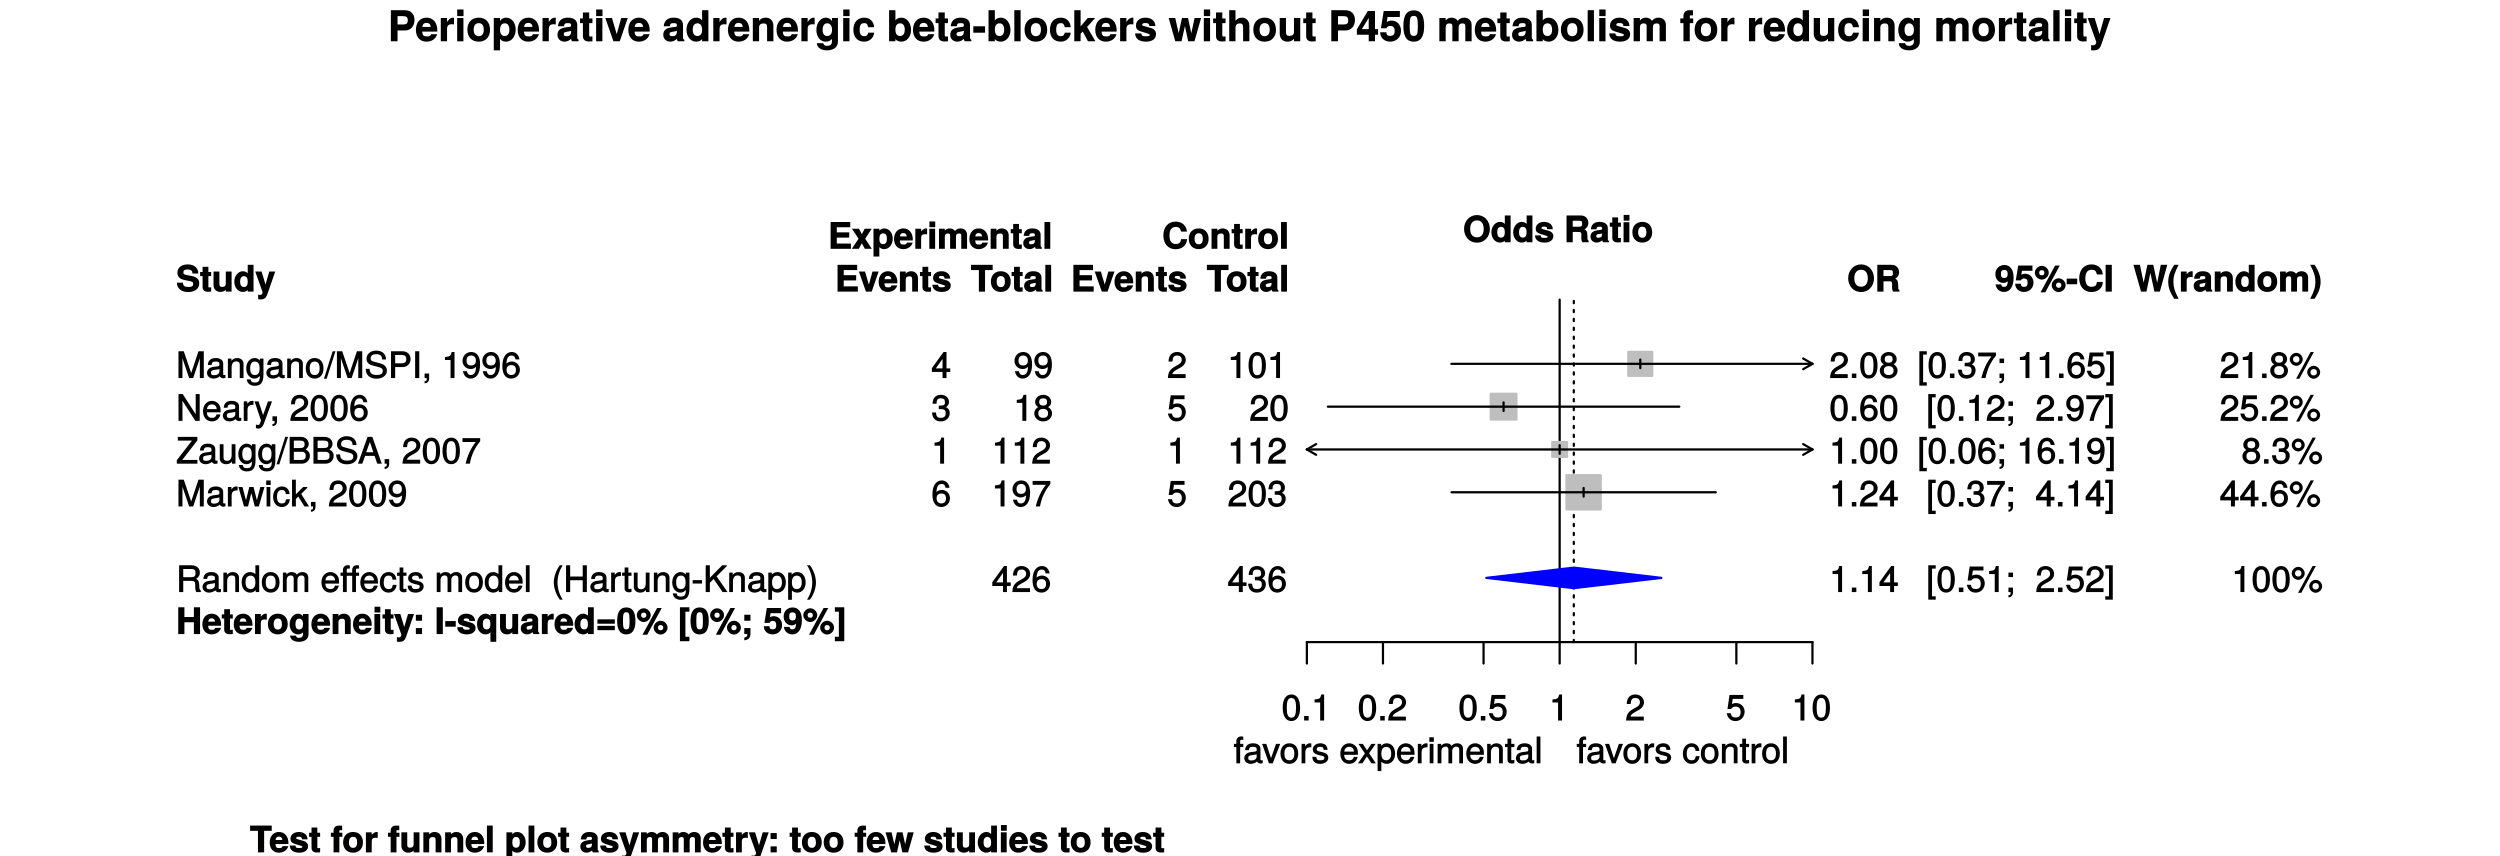 <?xml version="1.0" encoding="UTF-8"?>
<svg xmlns="http://www.w3.org/2000/svg" xmlns:xlink="http://www.w3.org/1999/xlink" width="841pt" height="288pt" viewBox="0 0 841 288" version="1.1">
<defs>
<g>
<symbol overflow="visible" id="glyph0-0">
<path style="stroke:none;" d=""/>
</symbol>
<symbol overflow="visible" id="glyph0-1">
<path style="stroke:none;" d="M 7.734 -2.766 C 7.734 -4.141 6.906 -4.922 5.281 -5.234 L 3.906 -5.5 C 2.625 -5.75 2.391 -5.875 2.391 -6.5 C 2.391 -7.156 2.844 -7.453 3.766 -7.453 C 4.906 -7.453 5.453 -7.109 5.453 -6.078 L 7.422 -6.078 C 7.422 -8.062 5.984 -9.156 3.859 -9.156 C 1.75 -9.156 0.391 -8.047 0.391 -6.344 C 0.391 -4.969 1.219 -4.203 3 -3.859 L 4.219 -3.609 C 5.422 -3.375 5.719 -3.25 5.719 -2.547 C 5.719 -1.812 5.203 -1.562 4.109 -1.562 C 2.875 -1.562 2.266 -1.938 2.266 -3.016 L 0.234 -3.016 C 0.234 -1.016 1.781 0.141 4.016 0.141 C 6.266 0.141 7.734 -0.984 7.734 -2.766 Z M 7.734 -2.766 "/>
</symbol>
<symbol overflow="visible" id="glyph0-2">
<path style="stroke:none;" d="M 3.75 -0.125 L 3.75 -1.469 C 3.438 -1.422 3.344 -1.406 3.234 -1.406 C 2.781 -1.406 2.812 -1.406 2.812 -1.984 L 2.812 -5.234 L 3.75 -5.234 L 3.75 -6.609 L 2.812 -6.609 L 2.812 -8.359 L 0.859 -8.359 L 0.859 -6.609 L 0.031 -6.609 L 0.031 -5.234 L 0.859 -5.234 L 0.859 -1.531 C 0.859 -0.5 1.531 0.047 2.641 0.047 C 3.016 0.047 3.312 0.016 3.75 0 Z M 3.75 -0.125 "/>
</symbol>
<symbol overflow="visible" id="glyph0-3">
<path style="stroke:none;" d="M 6.625 -0.125 L 6.625 -6.75 L 4.672 -6.75 L 4.672 -2.719 C 4.672 -1.953 4.266 -1.578 3.453 -1.578 C 2.734 -1.578 2.516 -1.844 2.516 -2.609 L 2.516 -6.75 L 0.547 -6.75 L 0.547 -2.266 C 0.547 -0.844 1.484 0.109 2.875 0.109 C 3.75 0.109 4.422 -0.25 4.891 -0.891 L 4.672 -0.984 L 4.672 0 L 6.625 0 Z M 6.625 -0.125 "/>
</symbol>
<symbol overflow="visible" id="glyph0-4">
<path style="stroke:none;" d="M 6.672 -0.125 L 6.672 -9.016 L 4.719 -9.016 L 4.719 -5.766 L 4.938 -5.875 C 4.531 -6.516 3.875 -6.859 3.078 -6.859 C 1.531 -6.859 0.203 -5.312 0.203 -3.359 C 0.203 -1.531 1.359 0.109 3.078 0.109 C 3.875 0.109 4.531 -0.234 4.938 -0.781 L 4.719 -0.875 L 4.719 0 L 6.672 0 Z M 4.719 -3.344 C 4.719 -2.156 4.281 -1.562 3.438 -1.562 C 2.609 -1.562 2.156 -2.172 2.156 -3.359 C 2.156 -4.562 2.609 -5.188 3.438 -5.188 C 4.297 -5.188 4.719 -4.578 4.719 -3.344 Z M 4.719 -3.344 "/>
</symbol>
<symbol overflow="visible" id="glyph0-5">
<path style="stroke:none;" d="M 6.453 -6.75 L 4.625 -6.75 L 3.234 -1.891 L 3.516 -1.891 L 2.047 -6.75 L -0.078 -6.75 L 2.375 0.141 L 2.375 0.188 C 2.375 0.797 2.062 1.125 1.469 1.125 C 1.344 1.125 1.25 1.109 0.891 1.016 L 0.891 2.562 C 1.281 2.609 1.422 2.625 1.625 2.625 C 2.766 2.625 3.484 2.297 3.922 1.062 L 6.641 -6.75 Z M 6.453 -6.75 "/>
</symbol>
<symbol overflow="visible" id="glyph0-6">
<path style="stroke:none;" d="M 8.016 -0.125 L 8.016 -9.016 L 5.938 -9.016 L 5.938 -5.734 L 2.75 -5.734 L 2.75 -9.016 L 0.672 -9.016 L 0.672 0 L 2.75 0 L 2.75 -3.969 L 5.938 -3.969 L 5.938 0 L 8.016 0 Z M 8.016 -0.125 "/>
</symbol>
<symbol overflow="visible" id="glyph0-7">
<path style="stroke:none;" d="M 6.438 -3.125 C 6.438 -5.359 5.172 -6.859 3.266 -6.859 C 1.406 -6.859 0.125 -5.453 0.125 -3.281 C 0.125 -1.219 1.391 0.109 3.234 0.109 C 4.688 0.109 5.984 -0.688 6.391 -2.094 L 4.469 -2.094 C 4.281 -1.484 3.906 -1.438 3.281 -1.438 C 2.5 -1.438 2.125 -1.672 2.078 -2.797 L 6.406 -2.797 Z M 4.547 -4.172 L 2.109 -4.172 C 2.203 -4.938 2.5 -5.297 3.234 -5.297 C 3.953 -5.297 4.312 -4.969 4.391 -4.172 Z M 4.547 -4.172 "/>
</symbol>
<symbol overflow="visible" id="glyph0-8">
<path style="stroke:none;" d="M 4.578 -5 L 4.578 -6.828 C 4.344 -6.859 4.281 -6.859 4.234 -6.859 C 3.469 -6.859 2.656 -6.219 2.297 -5.344 L 2.562 -5.344 L 2.562 -6.75 L 0.609 -6.75 L 0.609 0 L 2.562 0 L 2.562 -3.578 C 2.562 -4.562 2.922 -4.922 3.906 -4.922 C 4.094 -4.922 4.219 -4.906 4.578 -4.844 Z M 4.578 -5 "/>
</symbol>
<symbol overflow="visible" id="glyph0-9">
<path style="stroke:none;" d="M 6.953 -3.328 C 6.953 -5.516 5.641 -6.859 3.609 -6.859 C 1.625 -6.859 0.281 -5.5 0.281 -3.375 C 0.281 -1.234 1.625 0.109 3.625 0.109 C 5.594 0.109 6.953 -1.25 6.953 -3.328 Z M 5 -3.344 C 5 -2.141 4.531 -1.516 3.625 -1.516 C 2.719 -1.516 2.234 -2.141 2.234 -3.375 C 2.234 -4.609 2.719 -5.234 3.625 -5.234 C 4.547 -5.234 5 -4.625 5 -3.344 Z M 5 -3.344 "/>
</symbol>
<symbol overflow="visible" id="glyph0-10">
<path style="stroke:none;" d="M 6.625 0.078 L 6.625 -6.75 L 4.75 -6.75 L 4.75 -5.609 L 4.984 -5.719 C 4.469 -6.484 3.844 -6.859 3.094 -6.859 C 1.562 -6.859 0.266 -5.297 0.266 -3.297 C 0.266 -1.281 1.469 0.109 3.062 0.109 C 3.812 0.109 4.359 -0.156 4.984 -0.781 L 4.75 -0.875 L 4.75 0.078 C 4.75 0.859 4.312 1.266 3.469 1.266 C 2.828 1.266 2.547 1.141 2.375 0.516 L 0.391 0.516 C 0.422 1.703 1.625 2.609 3.406 2.609 C 5.359 2.609 6.625 1.609 6.625 0.078 Z M 4.781 -3.328 C 4.781 -2.141 4.312 -1.562 3.438 -1.562 C 2.641 -1.562 2.219 -2.141 2.219 -3.328 C 2.219 -4.547 2.641 -5.188 3.453 -5.188 C 4.297 -5.188 4.781 -4.531 4.781 -3.328 Z M 4.781 -3.328 "/>
</symbol>
<symbol overflow="visible" id="glyph0-11">
<path style="stroke:none;" d="M 6.688 -0.125 L 6.688 -4.469 C 6.688 -5.906 5.766 -6.859 4.375 -6.859 C 3.5 -6.859 2.812 -6.484 2.344 -5.766 L 2.562 -5.672 L 2.562 -6.75 L 0.609 -6.75 L 0.609 0 L 2.562 0 L 2.562 -4.016 C 2.562 -4.781 2.969 -5.156 3.797 -5.156 C 4.516 -5.156 4.734 -4.891 4.734 -4.125 L 4.734 0 L 6.688 0 Z M 6.688 -0.125 "/>
</symbol>
<symbol overflow="visible" id="glyph0-12">
<path style="stroke:none;" d="M 2.609 -0.125 L 2.609 -6.75 L 0.656 -6.75 L 0.656 0 L 2.609 0 Z M 2.641 -7.391 L 2.641 -9.203 L 0.688 -9.203 L 0.688 -7.266 L 2.641 -7.266 Z M 2.641 -7.391 "/>
</symbol>
<symbol overflow="visible" id="glyph0-13">
<path style="stroke:none;" d="M 3.031 -0.125 L 3.031 -2.016 L 0.953 -2.016 L 0.953 0 L 3.031 0 Z M 3.031 -4.625 L 3.031 -6.5 L 0.953 -6.5 L 0.953 -4.484 L 3.031 -4.484 Z M 3.031 -4.625 "/>
</symbol>
<symbol overflow="visible" id="glyph0-14">
<path style="stroke:none;" d=""/>
</symbol>
<symbol overflow="visible" id="glyph0-15">
<path style="stroke:none;" d="M 2.688 -0.125 L 2.688 -9.016 L 0.609 -9.016 L 0.609 0 L 2.688 0 Z M 2.688 -0.125 "/>
</symbol>
<symbol overflow="visible" id="glyph0-16">
<path style="stroke:none;" d="M 3.703 -2.609 L 3.703 -4.375 L 0.172 -4.375 L 0.172 -2.484 L 3.703 -2.484 Z M 3.703 -2.609 "/>
</symbol>
<symbol overflow="visible" id="glyph0-17">
<path style="stroke:none;" d="M 6.375 -2.047 L 6.375 -2.141 C 6.375 -2.875 5.812 -3.562 4.969 -3.812 L 2.844 -4.422 C 2.375 -4.562 2.391 -4.531 2.391 -4.797 C 2.391 -5.156 2.641 -5.266 3.234 -5.266 C 4.031 -5.266 4.281 -5.109 4.297 -4.391 L 6.188 -4.391 C 6.172 -5.891 4.984 -6.859 3.234 -6.859 C 1.594 -6.859 0.438 -5.891 0.438 -4.562 C 0.438 -3.766 0.797 -3.203 1.984 -2.828 L 4 -2.203 C 4.422 -2.078 4.422 -2.078 4.422 -1.891 C 4.422 -1.5 4.094 -1.469 3.312 -1.469 C 2.547 -1.469 2.266 -1.484 2.094 -2.312 L 0.203 -2.312 C 0.25 -0.766 1.438 0.109 3.406 0.109 C 5.234 0.109 6.375 -0.75 6.375 -2.047 Z M 6.375 -2.047 "/>
</symbol>
<symbol overflow="visible" id="glyph0-18">
<path style="stroke:none;" d="M 6.656 2.484 L 6.656 -6.75 L 4.703 -6.75 L 4.703 -5.656 L 4.938 -5.75 C 4.531 -6.453 3.859 -6.859 3.047 -6.859 C 1.484 -6.859 0.188 -5.359 0.188 -3.375 C 0.188 -1.422 1.375 0.109 3.031 0.109 C 3.859 0.109 4.531 -0.188 4.938 -0.906 L 4.703 -1 L 4.703 2.609 L 6.656 2.609 Z M 4.703 -3.344 C 4.703 -2.156 4.266 -1.562 3.438 -1.562 C 2.594 -1.562 2.141 -2.156 2.141 -3.375 C 2.141 -4.578 2.594 -5.188 3.438 -5.188 C 4.281 -5.188 4.703 -4.594 4.703 -3.344 Z M 4.703 -3.344 "/>
</symbol>
<symbol overflow="visible" id="glyph0-19">
<path style="stroke:none;" d="M 6.422 -0.125 L 6.422 -0.391 C 6.078 -0.703 6.031 -0.797 6.031 -1.125 L 6.031 -4.734 C 6.031 -6.047 5 -6.859 3.25 -6.859 C 1.5 -6.859 0.438 -5.969 0.328 -4.344 L 2.203 -4.344 C 2.312 -5.141 2.453 -5.234 3.281 -5.234 C 3.938 -5.234 4.109 -5.141 4.109 -4.719 C 4.109 -4.031 3.75 -4.234 2.922 -4.094 L 2.25 -3.969 C 0.953 -3.75 0.188 -3.062 0.188 -1.891 C 0.188 -0.625 1.219 0.109 2.297 0.109 C 3.031 0.109 3.766 -0.234 4.359 -0.859 L 4.125 -0.953 C 4.125 -0.609 4.219 -0.234 4.391 0 L 6.422 0 Z M 4.109 -2.906 C 4.109 -1.938 3.781 -1.516 2.922 -1.516 C 2.359 -1.516 2.141 -1.594 2.141 -2.078 C 2.141 -2.562 2.281 -2.609 2.969 -2.75 L 3.547 -2.859 C 4 -2.938 4.156 -3 4.109 -2.969 Z M 4.109 -2.906 "/>
</symbol>
<symbol overflow="visible" id="glyph0-20">
<path style="stroke:none;" d="M 6.422 -3.625 L 6.422 -4.953 L 0.578 -4.953 L 0.578 -3.484 L 6.422 -3.484 Z M 6.422 -1.438 L 6.422 -2.766 L 0.578 -2.766 L 0.578 -1.312 L 6.422 -1.312 Z M 6.422 -1.438 "/>
</symbol>
<symbol overflow="visible" id="glyph0-21">
<path style="stroke:none;" d="M 6.344 -4.375 C 6.344 -6.781 5.766 -8.953 3.281 -8.953 C 0.844 -8.953 0.203 -6.859 0.203 -4.422 C 0.203 -2.047 0.812 0.109 3.281 0.109 C 5 0.109 6.344 -1.016 6.344 -4.375 Z M 4.375 -4.406 C 4.375 -2.016 4.172 -1.594 3.281 -1.594 C 2.422 -1.594 2.156 -1.891 2.156 -4.422 C 2.156 -6.906 2.375 -7.328 3.281 -7.328 C 4.109 -7.328 4.375 -7.047 4.375 -4.406 Z M 4.375 -4.406 "/>
</symbol>
<symbol overflow="visible" id="glyph0-22">
<path style="stroke:none;" d="M 4.812 -6.344 C 4.812 -7.578 3.703 -8.672 2.469 -8.672 C 1.266 -8.672 0.125 -7.562 0.125 -6.359 C 0.125 -5.156 1.266 -4.047 2.469 -4.047 C 3.672 -4.047 4.812 -5.156 4.812 -6.344 Z M 3.344 -6.344 C 3.344 -5.812 3.031 -5.484 2.469 -5.484 C 1.906 -5.484 1.578 -5.812 1.578 -6.359 C 1.578 -6.906 1.906 -7.219 2.469 -7.219 C 3.031 -7.219 3.344 -6.906 3.344 -6.344 Z M 8.297 -8.766 L 6.953 -8.766 L 2.047 0.234 L 3.641 0.234 L 8.516 -8.766 Z M 10.484 -2.141 C 10.484 -3.391 9.391 -4.484 8.141 -4.484 C 6.938 -4.484 5.797 -3.375 5.797 -2.172 C 5.797 -0.953 6.938 0.156 8.141 0.156 C 9.344 0.156 10.484 -0.953 10.484 -2.141 Z M 9.031 -2.141 C 9.031 -1.609 8.703 -1.281 8.141 -1.281 C 7.578 -1.281 7.266 -1.609 7.266 -2.156 C 7.266 -2.719 7.578 -3.031 8.141 -3.031 C 8.719 -3.031 9.031 -2.719 9.031 -2.141 Z M 9.031 -2.141 "/>
</symbol>
<symbol overflow="visible" id="glyph0-23">
<path style="stroke:none;" d="M 3.828 2.266 L 3.828 0.906 L 2.484 0.906 L 2.484 -7.531 L 3.828 -7.531 L 3.828 -9.016 L 0.641 -9.016 L 0.641 2.406 L 3.828 2.406 Z M 3.828 2.266 "/>
</symbol>
<symbol overflow="visible" id="glyph0-24">
<path style="stroke:none;" d="M 3.031 -0.234 L 3.031 -2.016 L 0.953 -2.016 L 0.953 0 L 1.984 0 L 1.984 -0.094 C 1.984 0.719 1.812 1.016 0.953 1.172 L 0.953 2.109 C 1.594 2.031 2.016 1.859 2.344 1.609 C 2.812 1.234 3.031 0.703 3.031 -0.234 Z M 3.031 -4.625 L 3.031 -6.5 L 0.953 -6.5 L 0.953 -4.484 L 3.031 -4.484 Z M 3.031 -4.625 "/>
</symbol>
<symbol overflow="visible" id="glyph0-25">
<path style="stroke:none;" d="M 6.344 -3.031 C 6.344 -4.766 5.125 -6.016 3.547 -6.016 C 2.984 -6.016 2.469 -5.828 2.25 -5.656 L 2.453 -7.016 L 6 -7.016 L 6 -8.766 L 1.203 -8.766 L 0.391 -3.766 L 2.141 -3.766 C 2.391 -4.312 2.641 -4.422 3.156 -4.422 C 4.016 -4.422 4.375 -4.016 4.375 -2.984 C 4.375 -1.984 4 -1.594 3.156 -1.594 C 2.422 -1.594 2.109 -1.844 2.109 -2.656 L 0.188 -2.656 C 0.188 -1.031 1.469 0.109 3.125 0.109 C 4.953 0.109 6.344 -1.188 6.344 -3.031 Z M 6.344 -3.031 "/>
</symbol>
<symbol overflow="visible" id="glyph0-26">
<path style="stroke:none;" d="M 6.328 -4.75 C 6.328 -7.734 4.938 -8.953 3.203 -8.953 C 1.5 -8.953 0.188 -7.688 0.188 -5.922 C 0.188 -4.156 1.375 -2.922 2.875 -2.922 C 3.641 -2.922 4.016 -3.125 4.594 -3.797 L 4.375 -3.891 C 4.375 -2.266 4.062 -1.594 3.109 -1.594 C 2.516 -1.594 2.25 -1.781 2.203 -2.422 L 0.312 -2.422 C 0.344 -0.984 1.594 0.109 3.062 0.109 C 5.203 0.109 6.328 -1.734 6.328 -4.75 Z M 4.328 -5.922 C 4.328 -4.984 3.953 -4.578 3.188 -4.578 C 2.406 -4.578 2.062 -4.969 2.062 -5.938 C 2.062 -6.922 2.406 -7.312 3.156 -7.312 C 3.969 -7.312 4.328 -6.906 4.328 -5.922 Z M 4.328 -5.922 "/>
</symbol>
<symbol overflow="visible" id="glyph0-27">
<path style="stroke:none;" d="M 3.25 2.266 L 3.25 -9.016 L 0.078 -9.016 L 0.078 -7.531 L 1.422 -7.531 L 1.422 0.906 L 0.078 0.906 L 0.078 2.406 L 3.25 2.406 Z M 3.25 2.266 "/>
</symbol>
<symbol overflow="visible" id="glyph0-28">
<path style="stroke:none;" d="M 7.625 -0.125 L 7.625 -1.766 L 2.875 -1.766 L 2.875 -3.766 L 7.062 -3.766 L 7.062 -5.531 L 2.875 -5.531 L 2.875 -7.25 L 7.406 -7.25 L 7.406 -9.016 L 0.797 -9.016 L 0.797 0 L 7.625 0 Z M 7.625 -0.125 "/>
</symbol>
<symbol overflow="visible" id="glyph0-29">
<path style="stroke:none;" d="M 6.438 -6.75 L 4.547 -6.75 L 3.203 -1.875 L 3.484 -1.875 L 2.031 -6.75 L -0.031 -6.75 L 2.344 0 L 4.281 0 L 6.609 -6.75 Z M 6.438 -6.75 "/>
</symbol>
<symbol overflow="visible" id="glyph0-30">
<path style="stroke:none;" d="M 7.312 -7.375 L 7.312 -9.016 L 0.031 -9.016 L 0.031 -7.25 L 2.672 -7.25 L 2.672 0 L 4.75 0 L 4.75 -7.25 L 7.312 -7.25 Z M 7.312 -7.375 "/>
</symbol>
<symbol overflow="visible" id="glyph0-31">
<path style="stroke:none;" d="M 2.609 -0.125 L 2.609 -9.016 L 0.656 -9.016 L 0.656 0 L 2.609 0 Z M 2.609 -0.125 "/>
</symbol>
<symbol overflow="visible" id="glyph0-32">
<path style="stroke:none;" d="M 6.5 -0.234 L 4.422 -3.391 L 6.609 -6.75 L 4.266 -6.75 L 3.297 -4.938 L 2.328 -6.75 L -0.016 -6.75 L 2.188 -3.391 L -0.062 0 L 2.266 0 L 3.297 -1.875 L 4.312 0 L 6.656 0 Z M 6.5 -0.234 "/>
</symbol>
<symbol overflow="visible" id="glyph0-33">
<path style="stroke:none;" d="M 7.016 -3.375 C 7.016 -5.297 5.875 -6.859 4.172 -6.859 C 3.359 -6.859 2.688 -6.469 2.281 -5.75 L 2.516 -5.656 L 2.516 -6.75 L 0.547 -6.75 L 0.547 2.609 L 2.516 2.609 L 2.516 -1 L 2.281 -0.906 C 2.688 -0.188 3.359 0.109 4.172 0.109 C 5.734 0.109 7.016 -1.406 7.016 -3.375 Z M 5.062 -3.344 C 5.062 -2.172 4.625 -1.562 3.797 -1.562 C 2.953 -1.562 2.516 -2.156 2.516 -3.375 C 2.516 -4.578 2.953 -5.188 3.797 -5.188 C 4.641 -5.188 5.062 -4.578 5.062 -3.344 Z M 5.062 -3.344 "/>
</symbol>
<symbol overflow="visible" id="glyph0-34">
<path style="stroke:none;" d="M 10.016 -0.125 L 10.016 -4.719 C 10.016 -5.969 9.125 -6.859 7.828 -6.859 C 7.016 -6.859 6.344 -6.531 5.938 -6 C 5.703 -6.469 4.969 -6.859 4.156 -6.859 C 3.422 -6.859 2.844 -6.562 2.297 -5.906 L 2.516 -5.812 L 2.516 -6.75 L 0.578 -6.75 L 0.578 0 L 2.531 0 L 2.531 -4.016 C 2.531 -4.812 2.828 -5.156 3.547 -5.156 C 4.109 -5.156 4.312 -4.969 4.312 -4.453 L 4.312 0 L 6.281 0 L 6.281 -4.016 C 6.281 -4.812 6.578 -5.156 7.297 -5.156 C 7.859 -5.156 8.062 -4.969 8.062 -4.453 L 8.062 0 L 10.016 0 Z M 10.016 -0.125 "/>
</symbol>
<symbol overflow="visible" id="glyph0-35">
<path style="stroke:none;" d="M 8.219 -3.25 L 6.344 -3.25 C 6.219 -2 5.656 -1.625 4.531 -1.625 C 3.141 -1.625 2.453 -2.562 2.453 -4.469 C 2.453 -6.406 3.188 -7.359 4.594 -7.359 C 5.562 -7.359 6.062 -7.047 6.359 -5.781 L 8.328 -5.781 C 8.156 -7.938 6.5 -9.156 4.531 -9.156 C 2.062 -9.156 0.391 -7.328 0.391 -4.5 C 0.391 -1.688 2.047 0.141 4.484 0.141 C 6.656 0.141 8.25 -1.109 8.359 -3.25 Z M 8.219 -3.25 "/>
</symbol>
<symbol overflow="visible" id="glyph0-36">
<path style="stroke:none;" d="M 9.031 -4.453 C 9.031 -7.094 7.234 -9.156 4.688 -9.156 C 2.109 -9.156 0.344 -7.016 0.344 -4.516 C 0.344 -1.891 2.125 0.141 4.688 0.141 C 7.234 0.141 9.031 -1.891 9.031 -4.453 Z M 6.953 -4.469 C 6.953 -2.672 6.125 -1.656 4.688 -1.656 C 3.234 -1.656 2.406 -2.672 2.406 -4.516 C 2.406 -6.281 3.234 -7.359 4.688 -7.359 C 6.172 -7.359 6.953 -6.281 6.953 -4.469 Z M 6.953 -4.469 "/>
</symbol>
<symbol overflow="visible" id="glyph0-37">
<path style="stroke:none;" d="M 8.25 -0.125 L 8.25 -0.531 C 7.938 -0.703 7.875 -0.797 7.875 -1.172 C 7.828 -3.75 7.641 -4.016 6.531 -4.484 L 6.531 -4.219 C 7.516 -4.609 8.141 -5.453 8.141 -6.516 C 8.141 -7.875 7.203 -9.016 5.656 -9.016 L 0.812 -9.016 L 0.812 0 L 2.891 0 L 2.891 -3.469 L 4.828 -3.469 C 5.609 -3.469 5.797 -3.281 5.797 -2.562 L 5.766 -1.625 C 5.766 -0.812 5.875 -0.453 6.125 0 L 8.25 0 Z M 6.062 -6.266 C 6.062 -5.484 5.953 -5.234 4.938 -5.234 L 2.891 -5.234 L 2.891 -7.25 L 4.938 -7.25 C 5.922 -7.25 6.062 -7.016 6.062 -6.266 Z M 6.062 -6.266 "/>
</symbol>
<symbol overflow="visible" id="glyph0-38">
<path style="stroke:none;" d="M 11.188 -9.016 L 9.172 -9.016 L 7.828 -2.312 L 8.094 -2.312 L 6.641 -9.016 L 4.672 -9.016 L 3.281 -2.328 L 3.547 -2.328 L 2.156 -9.016 L -0.031 -9.016 L 2.531 0 L 4.344 0 L 5.812 -6.953 L 5.531 -6.953 L 7.031 0 L 8.859 0 L 11.359 -9.016 Z M 11.188 -9.016 "/>
</symbol>
<symbol overflow="visible" id="glyph0-39">
<path style="stroke:none;" d="M 3.719 2.172 C 2.453 -0.297 2.094 -1.547 2.094 -3.312 C 2.094 -5.062 2.453 -6.344 3.844 -9.016 L 2.359 -9.016 C 0.953 -6.906 0.344 -5.141 0.344 -3.312 C 0.344 -1.469 0.953 0.281 2.359 2.406 L 3.844 2.406 Z M 3.719 2.172 "/>
</symbol>
<symbol overflow="visible" id="glyph0-40">
<path style="stroke:none;" d="M 3.547 -3.297 C 3.547 -5.141 2.922 -6.906 1.531 -9.016 L 0.047 -9.016 C 1.438 -6.312 1.797 -5.062 1.797 -3.297 C 1.797 -1.547 1.438 -0.281 0.047 2.406 L 1.531 2.406 C 2.922 0.281 3.547 -1.469 3.547 -3.297 Z M 3.547 -3.297 "/>
</symbol>
<symbol overflow="visible" id="glyph0-41">
<path style="stroke:none;" d="M 3.891 -5.359 L 3.891 -6.609 L 2.891 -6.609 L 2.891 -7.109 C 2.891 -7.453 2.906 -7.484 3.219 -7.484 C 3.359 -7.484 3.547 -7.469 3.828 -7.422 L 3.828 -8.969 C 3.391 -9 2.969 -9.016 2.734 -9.016 C 1.625 -9.016 0.938 -8.359 0.938 -7.266 L 0.938 -6.609 L 0.031 -6.609 L 0.031 -5.234 L 0.938 -5.234 L 0.938 0 L 2.891 0 L 2.891 -5.234 L 3.891 -5.234 Z M 3.891 -5.359 "/>
</symbol>
<symbol overflow="visible" id="glyph0-42">
<path style="stroke:none;" d="M 9.188 -6.75 L 7.344 -6.75 L 6.328 -2.078 L 6.594 -2.078 L 5.594 -6.75 L 3.703 -6.75 L 2.688 -2.078 L 2.969 -2.078 L 1.891 -6.75 L -0.125 -6.75 L 1.781 0 L 3.703 0 L 4.781 -4.703 L 4.5 -4.703 L 5.516 0 L 7.438 0 L 9.359 -6.75 Z M 9.188 -6.75 "/>
</symbol>
<symbol overflow="visible" id="glyph1-0">
<path style="stroke:none;" d=""/>
</symbol>
<symbol overflow="visible" id="glyph1-1">
<path style="stroke:none;" d="M 8.281 -0.125 L 8.281 -0.484 C 7.828 -0.797 7.766 -1.016 7.75 -2.172 C 7.734 -3.609 7.375 -4.172 6.438 -4.578 L 6.438 -4.312 C 7.422 -4.797 7.938 -5.547 7.938 -6.547 C 7.938 -8.047 6.859 -9.016 5.141 -9.016 L 0.969 -9.016 L 0.969 0 L 2.359 0 L 2.359 -3.766 L 5.109 -3.766 C 6.094 -3.766 6.422 -3.422 6.406 -2.344 L 6.391 -1.562 C 6.391 -1.016 6.484 -0.484 6.703 0 L 8.281 0 Z M 6.5 -6.391 C 6.5 -5.359 6.125 -5.016 4.938 -5.016 L 2.359 -5.016 L 2.359 -7.766 L 4.938 -7.766 C 6.188 -7.766 6.5 -7.375 6.5 -6.391 Z M 6.5 -6.391 "/>
</symbol>
<symbol overflow="visible" id="glyph1-2">
<path style="stroke:none;" d="M 6.547 -0.156 L 6.547 -1.078 C 6.312 -1.016 6.266 -1.016 6.203 -1.016 C 5.859 -1.016 5.797 -1.062 5.797 -1.375 L 5.797 -4.891 C 5.797 -6 4.844 -6.734 3.297 -6.734 C 1.781 -6.734 0.703 -6.016 0.641 -4.422 L 1.906 -4.422 C 2 -5.328 2.328 -5.547 3.266 -5.547 C 4.156 -5.547 4.531 -5.344 4.531 -4.734 L 4.531 -4.469 C 4.531 -4.062 4.422 -4.016 3.625 -3.906 C 2.203 -3.734 1.984 -3.688 1.609 -3.531 C 0.875 -3.234 0.359 -2.531 0.359 -1.766 C 0.359 -0.625 1.297 0.188 2.562 0.188 C 3.375 0.188 4.25 -0.188 4.625 -0.594 C 4.672 -0.391 5.25 0.078 5.734 0.078 C 5.938 0.078 6.094 0.062 6.547 -0.047 Z M 4.531 -2.297 C 4.531 -1.406 3.75 -0.953 2.781 -0.953 C 2 -0.953 1.688 -1.109 1.688 -1.781 C 1.688 -2.453 1.984 -2.609 3.062 -2.766 C 4.109 -2.906 4.328 -2.953 4.531 -3.031 Z M 4.531 -2.297 "/>
</symbol>
<symbol overflow="visible" id="glyph1-3">
<path style="stroke:none;" d="M 5.969 -0.125 L 5.969 -4.891 C 5.969 -5.922 5.062 -6.734 3.859 -6.734 C 2.922 -6.734 2.203 -6.344 1.656 -5.453 L 1.891 -5.359 L 1.891 -6.547 L 0.703 -6.547 L 0.703 0 L 1.969 0 L 1.969 -3.594 C 1.969 -4.891 2.531 -5.594 3.547 -5.594 C 4.344 -5.594 4.703 -5.25 4.703 -4.484 L 4.703 0 L 5.969 0 Z M 5.969 -0.125 "/>
</symbol>
<symbol overflow="visible" id="glyph1-4">
<path style="stroke:none;" d="M 6.078 -0.125 L 6.078 -9.016 L 4.797 -9.016 L 4.797 -5.625 L 5.047 -5.719 C 4.625 -6.359 3.859 -6.734 3.016 -6.734 C 1.375 -6.734 0.172 -5.344 0.172 -3.344 C 0.172 -1.219 1.359 0.188 3.047 0.188 C 3.906 0.188 4.609 -0.188 5.141 -0.953 L 4.906 -1.062 L 4.906 0 L 6.078 0 Z M 4.797 -3.25 C 4.797 -1.797 4.25 -1.016 3.188 -1.016 C 2.094 -1.016 1.484 -1.812 1.484 -3.281 C 1.484 -4.734 2.094 -5.531 3.188 -5.531 C 4.266 -5.531 4.797 -4.703 4.797 -3.25 Z M 4.797 -3.25 "/>
</symbol>
<symbol overflow="visible" id="glyph1-5">
<path style="stroke:none;" d="M 6.25 -3.234 C 6.25 -5.406 5.078 -6.734 3.266 -6.734 C 1.5 -6.734 0.281 -5.391 0.281 -3.281 C 0.281 -1.156 1.484 0.188 3.281 0.188 C 5.047 0.188 6.25 -1.156 6.25 -3.234 Z M 4.938 -3.234 C 4.938 -1.766 4.375 -1.016 3.281 -1.016 C 2.156 -1.016 1.609 -1.75 1.609 -3.281 C 1.609 -4.781 2.156 -5.547 3.281 -5.547 C 4.406 -5.547 4.938 -4.797 4.938 -3.234 Z M 4.938 -3.234 "/>
</symbol>
<symbol overflow="visible" id="glyph1-6">
<path style="stroke:none;" d="M 9.25 -0.125 L 9.25 -4.844 C 9.25 -5.969 8.5 -6.734 7.312 -6.734 C 6.484 -6.734 5.875 -6.438 5.406 -5.875 C 5.109 -6.406 4.516 -6.734 3.703 -6.734 C 2.859 -6.734 2.203 -6.391 1.656 -5.625 L 1.891 -5.531 L 1.891 -6.547 L 0.703 -6.547 L 0.703 0 L 1.984 0 L 1.984 -4.078 C 1.984 -4.984 2.516 -5.594 3.328 -5.594 C 4.062 -5.594 4.344 -5.266 4.344 -4.469 L 4.344 0 L 5.609 0 L 5.609 -4.078 C 5.609 -4.984 6.156 -5.594 6.969 -5.594 C 7.703 -5.594 7.984 -5.25 7.984 -4.469 L 7.984 0 L 9.25 0 Z M 9.25 -0.125 "/>
</symbol>
<symbol overflow="visible" id="glyph1-7">
<path style="stroke:none;" d=""/>
</symbol>
<symbol overflow="visible" id="glyph1-8">
<path style="stroke:none;" d="M 6.281 -2.984 C 6.281 -3.906 6.219 -4.469 6.031 -4.938 C 5.625 -5.969 4.531 -6.734 3.359 -6.734 C 1.609 -6.734 0.344 -5.297 0.344 -3.234 C 0.344 -1.172 1.578 0.188 3.344 0.188 C 4.781 0.188 5.906 -0.766 6.188 -2.172 L 4.922 -2.172 C 4.594 -1.219 4.172 -1.016 3.375 -1.016 C 2.328 -1.016 1.688 -1.547 1.656 -2.859 L 6.281 -2.859 Z M 5.188 -3.781 C 5.188 -3.781 4.984 -3.922 4.984 -3.938 L 1.688 -3.938 C 1.766 -4.922 2.344 -5.547 3.344 -5.547 C 4.328 -5.547 4.938 -4.859 4.938 -3.875 Z M 5.188 -3.781 "/>
</symbol>
<symbol overflow="visible" id="glyph1-9">
<path style="stroke:none;" d="M 6.328 -5.609 L 6.328 -6.547 L 5.281 -6.547 L 5.281 -7.406 C 5.281 -7.828 5.391 -7.906 5.844 -7.906 C 5.922 -7.906 5.969 -7.906 6.328 -7.891 L 6.328 -8.969 C 5.969 -9.031 5.828 -9.047 5.625 -9.047 C 4.703 -9.047 4.016 -8.391 4.016 -7.484 L 4.016 -6.547 L 2.188 -6.547 L 2.188 -7.406 C 2.188 -7.828 2.297 -7.906 2.75 -7.906 C 2.828 -7.906 2.875 -7.906 3.234 -7.891 L 3.234 -8.969 C 2.875 -9.031 2.734 -9.047 2.531 -9.047 C 1.609 -9.047 0.906 -8.391 0.906 -7.484 L 0.906 -6.547 L 0.078 -6.547 L 0.078 -5.469 L 0.906 -5.469 L 0.906 0 L 2.188 0 L 2.188 -5.469 L 4.016 -5.469 L 4.016 0 L 5.281 0 L 5.281 -5.469 L 6.328 -5.469 Z M 6.328 -5.609 "/>
</symbol>
<symbol overflow="visible" id="glyph1-10">
<path style="stroke:none;" d="M 5.719 -2.422 L 4.594 -2.422 C 4.406 -1.281 4.031 -1.016 3.188 -1.016 C 2.078 -1.016 1.547 -1.734 1.547 -3.219 C 1.547 -4.781 2.062 -5.547 3.156 -5.547 C 4 -5.547 4.375 -5.188 4.531 -4.172 L 5.797 -4.172 C 5.656 -5.844 4.578 -6.734 3.172 -6.734 C 1.469 -6.734 0.234 -5.297 0.234 -3.219 C 0.234 -1.188 1.453 0.188 3.156 0.188 C 4.656 0.188 5.734 -0.859 5.875 -2.422 Z M 5.719 -2.422 "/>
</symbol>
<symbol overflow="visible" id="glyph1-11">
<path style="stroke:none;" d="M 3.188 -0.125 L 3.188 -1.156 C 2.922 -1.062 2.766 -1.062 2.562 -1.062 C 2.141 -1.062 2.141 -1.047 2.141 -1.484 L 2.141 -5.469 L 3.188 -5.469 L 3.188 -6.547 L 2.141 -6.547 L 2.141 -8.281 L 0.875 -8.281 L 0.875 -6.547 L 0.031 -6.547 L 0.031 -5.469 L 0.875 -5.469 L 0.875 -1.047 C 0.875 -0.406 1.453 0.078 2.234 0.078 C 2.469 0.078 2.719 0.062 3.188 -0.031 Z M 3.188 -0.125 "/>
</symbol>
<symbol overflow="visible" id="glyph1-12">
<path style="stroke:none;" d="M 5.641 -1.891 C 5.641 -2.828 4.984 -3.438 3.734 -3.734 L 2.766 -3.953 C 1.953 -4.156 1.734 -4.281 1.734 -4.734 C 1.734 -5.297 2.125 -5.547 2.938 -5.547 C 3.75 -5.547 4.031 -5.328 4.062 -4.531 L 5.391 -4.531 C 5.375 -5.906 4.422 -6.734 2.969 -6.734 C 1.516 -6.734 0.422 -5.844 0.422 -4.688 C 0.422 -3.703 1.062 -3.094 2.562 -2.734 L 3.484 -2.516 C 4.188 -2.344 4.312 -2.266 4.312 -1.812 C 4.312 -1.219 3.875 -1.016 3 -1.016 C 2.094 -1.016 1.734 -1.094 1.578 -2.188 L 0.266 -2.188 C 0.312 -0.594 1.266 0.188 2.922 0.188 C 4.5 0.188 5.641 -0.688 5.641 -1.891 Z M 5.641 -1.891 "/>
</symbol>
<symbol overflow="visible" id="glyph1-13">
<path style="stroke:none;" d="M 1.938 -0.125 L 1.938 -9.016 L 0.672 -9.016 L 0.672 0 L 1.938 0 Z M 1.938 -0.125 "/>
</symbol>
<symbol overflow="visible" id="glyph1-14">
<path style="stroke:none;" d="M 3.594 2.312 C 2.531 0.594 1.984 -1.312 1.984 -3.234 C 1.984 -5.141 2.531 -7.078 3.734 -9.016 L 2.766 -9.016 C 1.531 -7.406 0.734 -5.125 0.734 -3.234 C 0.734 -1.344 1.531 0.938 2.766 2.547 L 3.734 2.547 Z M 3.594 2.312 "/>
</symbol>
<symbol overflow="visible" id="glyph1-15">
<path style="stroke:none;" d="M 7.859 -0.125 L 7.859 -9.016 L 6.469 -9.016 L 6.469 -5.234 L 2.25 -5.234 L 2.25 -9.016 L 0.859 -9.016 L 0.859 0 L 2.25 0 L 2.25 -3.984 L 6.469 -3.984 L 6.469 0 L 7.859 0 Z M 7.859 -0.125 "/>
</symbol>
<symbol overflow="visible" id="glyph1-16">
<path style="stroke:none;" d="M 3.984 -5.547 L 3.984 -6.688 C 3.688 -6.719 3.594 -6.734 3.469 -6.734 C 2.812 -6.734 2.219 -6.312 1.641 -5.375 L 1.891 -5.281 L 1.891 -6.547 L 0.703 -6.547 L 0.703 0 L 1.969 0 L 1.969 -3.391 C 1.969 -4.812 2.297 -5.391 3.984 -5.406 Z M 3.984 -5.547 "/>
</symbol>
<symbol overflow="visible" id="glyph1-17">
<path style="stroke:none;" d="M 5.922 -0.125 L 5.922 -6.547 L 4.641 -6.547 L 4.641 -2.953 C 4.641 -1.672 4.109 -0.953 3.078 -0.953 C 2.281 -0.953 1.906 -1.312 1.906 -2.062 L 1.906 -6.547 L 0.641 -6.547 L 0.641 -1.672 C 0.641 -0.625 1.562 0.188 2.781 0.188 C 3.703 0.188 4.391 -0.188 4.984 -1.016 L 4.734 -1.109 L 4.734 0 L 5.922 0 Z M 5.922 -0.125 "/>
</symbol>
<symbol overflow="visible" id="glyph1-18">
<path style="stroke:none;" d="M 6 -1.156 L 6 -6.547 L 4.797 -6.547 L 4.797 -5.516 L 5.047 -5.609 C 4.531 -6.344 3.828 -6.734 3.031 -6.734 C 1.422 -6.734 0.203 -5.25 0.203 -3.219 C 0.203 -1.234 1.469 0.188 2.938 0.188 C 3.734 0.188 4.375 -0.188 5.047 -0.984 L 4.797 -1.078 L 4.797 -0.656 C 4.797 1.016 4.266 1.516 3.094 1.516 C 2.297 1.516 1.828 1.359 1.688 0.453 L 0.391 0.453 C 0.516 1.781 1.578 2.609 3.062 2.609 C 5.031 2.609 6 1.609 6 -1.156 Z M 4.703 -3.234 C 4.703 -1.734 4.203 -1.016 3.141 -1.016 C 2.047 -1.016 1.531 -1.75 1.531 -3.281 C 1.531 -4.781 2.062 -5.547 3.125 -5.547 C 4.219 -5.547 4.703 -4.766 4.703 -3.234 Z M 4.703 -3.234 "/>
</symbol>
<symbol overflow="visible" id="glyph1-19">
<path style="stroke:none;" d="M 3.547 -3.016 L 3.547 -4.016 L 0.406 -4.016 L 0.406 -2.875 L 3.547 -2.875 Z M 3.547 -3.016 "/>
</symbol>
<symbol overflow="visible" id="glyph1-20">
<path style="stroke:none;" d="M 7.984 -0.234 L 4.469 -5.297 L 7.953 -8.781 L 7.859 -9.016 L 6.359 -9.016 L 1.953 -4.547 L 2.203 -4.453 L 2.203 -9.016 L 0.797 -9.016 L 0.797 0 L 2.203 0 L 2.203 -3.125 L 3.469 -4.406 L 6.5 0 L 8.141 0 Z M 7.984 -0.234 "/>
</symbol>
<symbol overflow="visible" id="glyph1-21">
<path style="stroke:none;" d="M 6.406 -3.219 C 6.406 -5.328 5.25 -6.734 3.578 -6.734 C 2.719 -6.734 1.938 -6.312 1.469 -5.562 L 1.703 -5.469 L 1.703 -6.547 L 0.516 -6.547 L 0.516 2.609 L 1.781 2.609 L 1.781 -0.891 L 1.547 -0.797 C 2.078 -0.141 2.766 0.188 3.594 0.188 C 5.203 0.188 6.406 -1.219 6.406 -3.219 Z M 5.094 -3.234 C 5.094 -1.812 4.5 -1.016 3.406 -1.016 C 2.359 -1.016 1.781 -1.75 1.781 -3.234 C 1.781 -4.703 2.359 -5.531 3.406 -5.531 C 4.516 -5.531 5.094 -4.734 5.094 -3.234 Z M 5.094 -3.234 "/>
</symbol>
<symbol overflow="visible" id="glyph1-22">
<path style="stroke:none;" d="M 3.203 -3.234 C 3.203 -5.125 2.406 -7.406 1.172 -9.016 L 0.203 -9.016 C 1.406 -7.062 1.953 -5.141 1.953 -3.234 C 1.953 -1.312 1.406 0.609 0.203 2.547 L 1.172 2.547 C 2.406 0.938 3.203 -1.344 3.203 -3.234 Z M 3.203 -3.234 "/>
</symbol>
<symbol overflow="visible" id="glyph1-23">
<path style="stroke:none;" d="M 9.266 -0.125 L 9.266 -9.016 L 7.484 -9.016 L 4.891 -1.266 L 5.172 -1.266 L 2.531 -9.016 L 0.75 -9.016 L 0.75 0 L 2.094 0 L 2.094 -7.469 L 1.812 -7.469 L 4.344 0 L 5.703 0 L 8.203 -7.469 L 7.938 -7.469 L 7.938 0 L 9.266 0 Z M 9.266 -0.125 "/>
</symbol>
<symbol overflow="visible" id="glyph1-24">
<path style="stroke:none;" d="M 3.406 -9.016 L 2.656 -9.016 L -0.281 0.234 L 0.641 0.234 L 3.594 -9.016 Z M 3.406 -9.016 "/>
</symbol>
<symbol overflow="visible" id="glyph1-25">
<path style="stroke:none;" d="M 7.578 -2.531 C 7.578 -3.609 6.781 -4.531 5.594 -4.859 L 3.391 -5.453 C 2.344 -5.719 2.094 -5.938 2.094 -6.609 C 2.094 -7.5 2.734 -8.031 3.906 -8.031 C 5.297 -8.031 5.953 -7.531 5.953 -6.25 L 7.281 -6.25 C 7.281 -8.094 5.969 -9.234 3.953 -9.234 C 2.031 -9.234 0.703 -8.047 0.703 -6.453 C 0.703 -5.391 1.406 -4.578 2.562 -4.281 L 4.734 -3.703 C 5.828 -3.422 6.188 -3.109 6.188 -2.422 C 6.188 -1.469 5.609 -1.031 4.109 -1.031 C 2.453 -1.031 1.766 -1.734 1.766 -3.109 L 0.438 -3.109 C 0.438 -0.906 1.969 0.219 4.031 0.219 C 6.25 0.219 7.578 -0.969 7.578 -2.531 Z M 7.578 -2.531 "/>
</symbol>
<symbol overflow="visible" id="glyph1-26">
<path style="stroke:none;" d="M 7.531 -6.312 C 7.531 -7.953 6.438 -9.016 4.703 -9.016 L 0.953 -9.016 L 0.953 0 L 2.344 0 L 2.344 -3.703 L 4.953 -3.703 C 6.391 -3.703 7.531 -4.859 7.531 -6.312 Z M 6.094 -6.359 C 6.094 -5.406 5.609 -4.953 4.531 -4.953 L 2.344 -4.953 L 2.344 -7.766 L 4.531 -7.766 C 5.609 -7.766 6.094 -7.312 6.094 -6.359 Z M 6.094 -6.359 "/>
</symbol>
<symbol overflow="visible" id="glyph1-27">
<path style="stroke:none;" d="M 2.453 -0.125 L 2.453 -9.016 L 1.062 -9.016 L 1.062 0 L 2.453 0 Z M 2.453 -0.125 "/>
</symbol>
<symbol overflow="visible" id="glyph1-28">
<path style="stroke:none;" d="M 2.438 0.062 L 2.438 -1.516 L 0.906 -1.516 L 0.906 0 L 1.625 0 L 1.625 0.078 C 1.625 0.906 1.609 1.016 0.906 1.047 L 0.906 1.766 C 1.891 1.766 2.438 1.094 2.438 0.062 Z M 2.438 0.062 "/>
</symbol>
<symbol overflow="visible" id="glyph1-29">
<path style="stroke:none;" d="M 4.297 -0.125 L 4.297 -8.766 L 3.359 -8.766 C 2.953 -7.328 2.859 -7.281 1.078 -7.062 L 1.078 -6.062 L 2.969 -6.062 L 2.969 0 L 4.297 0 Z M 4.297 -0.125 "/>
</symbol>
<symbol overflow="visible" id="glyph1-30">
<path style="stroke:none;" d="M 6.234 -4.578 C 6.234 -7.25 5.188 -8.766 3.234 -8.766 C 1.625 -8.766 0.312 -7.484 0.312 -5.812 C 0.312 -4.234 1.531 -3.031 3.078 -3.031 C 3.875 -3.031 4.562 -3.359 5.109 -4.016 L 4.875 -4.109 C 4.859 -2.047 4.328 -1.016 3.125 -1.016 C 2.375 -1.016 1.984 -1.359 1.797 -2.297 L 0.469 -2.297 C 0.703 -0.781 1.75 0.188 3.047 0.188 C 5.047 0.188 6.234 -1.641 6.234 -4.578 Z M 4.812 -5.844 C 4.812 -4.797 4.219 -4.234 3.188 -4.234 C 2.172 -4.234 1.672 -4.766 1.672 -5.906 C 1.672 -6.984 2.25 -7.578 3.234 -7.578 C 4.219 -7.578 4.812 -6.953 4.812 -5.844 Z M 4.812 -5.844 "/>
</symbol>
<symbol overflow="visible" id="glyph1-31">
<path style="stroke:none;" d="M 6.281 -2.766 C 6.281 -4.359 5.078 -5.562 3.547 -5.562 C 2.719 -5.562 1.938 -5.203 1.484 -4.578 L 1.734 -4.469 C 1.734 -6.547 2.281 -7.578 3.484 -7.578 C 4.234 -7.578 4.609 -7.234 4.797 -6.281 L 6.125 -6.281 C 5.906 -7.812 4.859 -8.766 3.562 -8.766 C 1.578 -8.766 0.375 -6.969 0.375 -4.016 C 0.375 -1.359 1.422 0.188 3.375 0.188 C 4.984 0.188 6.281 -1.109 6.281 -2.766 Z M 4.938 -2.688 C 4.938 -1.625 4.359 -1.016 3.391 -1.016 C 2.406 -1.016 1.781 -1.656 1.781 -2.75 C 1.781 -3.797 2.375 -4.359 3.422 -4.359 C 4.438 -4.359 4.938 -3.828 4.938 -2.688 Z M 4.938 -2.688 "/>
</symbol>
<symbol overflow="visible" id="glyph1-32">
<path style="stroke:none;" d="M 7.891 -0.125 L 7.891 -9.016 L 6.547 -9.016 L 6.547 -1.734 L 6.797 -1.828 L 2.188 -9.016 L 0.766 -9.016 L 0.766 0 L 2.094 0 L 2.094 -7.219 L 1.859 -7.125 L 6.422 0 L 7.891 0 Z M 7.891 -0.125 "/>
</symbol>
<symbol overflow="visible" id="glyph1-33">
<path style="stroke:none;" d="M 5.734 -6.547 L 4.562 -6.547 L 2.766 -1.531 L 3.047 -1.531 L 1.391 -6.547 L 0.047 -6.547 L 2.219 -0.109 L 1.844 0.891 C 1.672 1.328 1.609 1.375 1.172 1.375 C 1.031 1.375 0.859 1.344 0.5 1.266 L 0.5 2.406 C 0.75 2.531 1.062 2.609 1.312 2.609 C 2.031 2.609 2.734 2.094 3.078 1.188 L 5.922 -6.547 Z M 5.734 -6.547 "/>
</symbol>
<symbol overflow="visible" id="glyph1-34">
<path style="stroke:none;" d="M 6.266 -6.141 C 6.266 -7.578 5.016 -8.766 3.406 -8.766 C 1.672 -8.766 0.516 -7.75 0.453 -5.562 L 1.781 -5.562 C 1.875 -7.109 2.328 -7.578 3.375 -7.578 C 4.328 -7.578 4.906 -7.031 4.906 -6.125 C 4.906 -5.453 4.547 -4.969 3.797 -4.531 L 2.688 -3.906 C 0.906 -2.906 0.359 -2 0.25 0 L 6.203 0 L 6.203 -1.312 L 1.75 -1.312 C 1.844 -1.875 2.188 -2.219 3.234 -2.828 L 4.422 -3.484 C 5.609 -4.109 6.266 -5.094 6.266 -6.141 Z M 6.266 -6.141 "/>
</symbol>
<symbol overflow="visible" id="glyph1-35">
<path style="stroke:none;" d="M 6.219 -4.219 C 6.219 -7.172 5.141 -8.766 3.297 -8.766 C 1.469 -8.766 0.375 -7.156 0.375 -4.297 C 0.375 -1.422 1.469 0.188 3.297 0.188 C 5.094 0.188 6.219 -1.422 6.219 -4.219 Z M 4.859 -4.312 C 4.859 -1.906 4.453 -0.953 3.281 -0.953 C 2.156 -0.953 1.734 -1.953 1.734 -4.281 C 1.734 -6.609 2.156 -7.578 3.297 -7.578 C 4.438 -7.578 4.859 -6.594 4.859 -4.312 Z M 4.859 -4.312 "/>
</symbol>
<symbol overflow="visible" id="glyph1-36">
<path style="stroke:none;" d="M 7.125 -0.125 L 7.125 -1.25 L 2.016 -1.25 L 7.109 -7.828 L 7.109 -9.016 L 0.531 -9.016 L 0.531 -7.766 L 5.297 -7.766 L 0.188 -1.156 L 0.188 0 L 7.125 0 Z M 7.125 -0.125 "/>
</symbol>
<symbol overflow="visible" id="glyph1-37">
<path style="stroke:none;" d="M 7.609 -2.625 C 7.609 -3.688 7 -4.453 5.875 -4.891 L 5.875 -4.625 C 6.672 -4.984 7.219 -5.766 7.219 -6.656 C 7.219 -7.938 6.156 -9.016 4.5 -9.016 L 0.797 -9.016 L 0.797 0 L 4.891 0 C 6.469 0 7.609 -1.188 7.609 -2.625 Z M 5.828 -6.5 C 5.828 -5.609 5.453 -5.25 4.219 -5.25 L 2.203 -5.25 L 2.203 -7.766 L 4.219 -7.766 C 5.453 -7.766 5.828 -7.391 5.828 -6.5 Z M 6.219 -2.609 C 6.219 -1.781 5.844 -1.25 4.781 -1.25 L 2.203 -1.25 L 2.203 -4 L 4.781 -4 C 5.844 -4 6.219 -3.469 6.219 -2.609 Z M 6.219 -2.609 "/>
</symbol>
<symbol overflow="visible" id="glyph1-38">
<path style="stroke:none;" d="M 7.969 -0.125 L 4.844 -9.016 L 3.234 -9.016 L 0.016 0 L 1.469 0 L 2.406 -2.625 L 5.594 -2.625 L 6.484 0 L 8.016 0 Z M 5.375 -3.828 L 2.766 -3.828 L 4.156 -7.688 L 3.891 -7.688 L 5.188 -3.828 Z M 5.375 -3.828 "/>
</symbol>
<symbol overflow="visible" id="glyph1-39">
<path style="stroke:none;" d="M 6.375 -7.578 L 6.375 -8.594 L 0.406 -8.594 L 0.406 -7.281 L 4.859 -7.281 C 3.344 -5.375 2.109 -2.797 1.469 0 L 2.891 0 C 3.391 -2.875 4.547 -5.359 6.375 -7.531 Z M 6.375 -7.578 "/>
</symbol>
<symbol overflow="visible" id="glyph1-40">
<path style="stroke:none;" d="M 8.5 -6.547 L 7.266 -6.547 L 5.969 -1.531 L 6.25 -1.531 L 4.984 -6.547 L 3.547 -6.547 L 2.312 -1.531 L 2.594 -1.531 L 1.266 -6.547 L -0.109 -6.547 L 1.781 0 L 3.125 0 L 4.375 -5.062 L 4.094 -5.062 L 5.406 0 L 6.75 0 L 8.656 -6.547 Z M 8.5 -6.547 "/>
</symbol>
<symbol overflow="visible" id="glyph1-41">
<path style="stroke:none;" d="M 1.969 -0.125 L 1.969 -6.547 L 0.703 -6.547 L 0.703 0 L 1.969 0 Z M 2.094 -7.375 L 2.094 -8.75 L 0.578 -8.75 L 0.578 -7.234 L 2.094 -7.234 Z M 2.094 -7.375 "/>
</symbol>
<symbol overflow="visible" id="glyph1-42">
<path style="stroke:none;" d="M 6.125 -0.234 L 3.625 -4.219 L 5.734 -6.328 L 5.641 -6.547 L 4.297 -6.547 L 1.578 -3.859 L 1.828 -3.75 L 1.828 -9.016 L 0.547 -9.016 L 0.547 0 L 1.828 0 L 1.828 -2.516 L 2.641 -3.328 L 4.719 0 L 6.266 0 Z M 6.125 -0.234 "/>
</symbol>
<symbol overflow="visible" id="glyph1-43">
<path style="stroke:none;" d="M 6.375 -2.172 L 6.375 -3.25 L 5.109 -3.25 L 5.109 -8.766 L 4.125 -8.766 L 0.188 -3.328 L 0.188 -2.047 L 3.781 -2.047 L 3.781 0 L 5.109 0 L 5.109 -2.047 L 6.375 -2.047 Z M 3.922 -3.25 L 1.516 -3.25 L 4.016 -6.75 L 3.781 -6.844 L 3.781 -3.25 Z M 3.922 -3.25 "/>
</symbol>
<symbol overflow="visible" id="glyph1-44">
<path style="stroke:none;" d="M 6.203 -2.609 C 6.203 -3.641 5.656 -4.375 4.625 -4.719 L 4.625 -4.453 C 5.422 -4.766 5.953 -5.453 5.953 -6.297 C 5.953 -7.766 4.844 -8.766 3.234 -8.766 C 1.516 -8.766 0.453 -7.703 0.422 -5.766 L 1.75 -5.766 C 1.781 -7.156 2.156 -7.578 3.234 -7.578 C 4.172 -7.578 4.594 -7.156 4.594 -6.266 C 4.594 -5.359 4.344 -5.109 2.516 -5.109 L 2.516 -3.953 L 3.234 -3.953 C 4.391 -3.953 4.844 -3.547 4.844 -2.594 C 4.844 -1.531 4.328 -1.016 3.234 -1.016 C 2.078 -1.016 1.641 -1.469 1.562 -2.828 L 0.234 -2.828 C 0.375 -0.797 1.453 0.188 3.188 0.188 C 4.938 0.188 6.203 -1 6.203 -2.609 Z M 6.203 -2.609 "/>
</symbol>
<symbol overflow="visible" id="glyph1-45">
<path style="stroke:none;" d="M 6.281 -2.531 C 6.281 -3.484 5.672 -4.266 4.953 -4.625 C 5.656 -5.047 5.984 -5.562 5.984 -6.375 C 5.984 -7.703 4.812 -8.766 3.297 -8.766 C 1.797 -8.766 0.594 -7.703 0.594 -6.375 C 0.594 -5.578 0.922 -5.047 1.625 -4.625 C 0.922 -4.266 0.297 -3.484 0.297 -2.547 C 0.297 -0.984 1.625 0.188 3.297 0.188 C 4.984 0.188 6.281 -0.984 6.281 -2.531 Z M 4.625 -6.344 C 4.625 -5.562 4.188 -5.156 3.297 -5.156 C 2.406 -5.156 1.953 -5.562 1.953 -6.359 C 1.953 -7.172 2.406 -7.578 3.297 -7.578 C 4.203 -7.578 4.625 -7.172 4.625 -6.344 Z M 4.938 -2.516 C 4.938 -1.516 4.359 -1.016 3.281 -1.016 C 2.25 -1.016 1.656 -1.531 1.656 -2.516 C 1.656 -3.516 2.25 -4.016 3.297 -4.016 C 4.359 -4.016 4.938 -3.516 4.938 -2.516 Z M 4.938 -2.516 "/>
</symbol>
<symbol overflow="visible" id="glyph1-46">
<path style="stroke:none;" d="M 6.281 -2.953 C 6.281 -4.625 5.047 -5.875 3.406 -5.875 C 2.812 -5.875 2.219 -5.672 2.016 -5.516 L 2.281 -7.281 L 5.844 -7.281 L 5.844 -8.594 L 1.203 -8.594 L 0.516 -3.875 L 1.719 -3.875 C 2.25 -4.5 2.562 -4.672 3.219 -4.672 C 4.359 -4.672 4.938 -4.062 4.938 -2.812 C 4.938 -1.578 4.375 -1.016 3.219 -1.016 C 2.297 -1.016 1.859 -1.359 1.578 -2.453 L 0.25 -2.453 C 0.625 -0.625 1.734 0.188 3.234 0.188 C 4.953 0.188 6.281 -1.156 6.281 -2.953 Z M 6.281 -2.953 "/>
</symbol>
<symbol overflow="visible" id="glyph1-47">
<path style="stroke:none;" d="M 2.422 -0.125 L 2.422 -1.516 L 0.906 -1.516 L 0.906 0 L 2.422 0 Z M 2.422 -0.125 "/>
</symbol>
<symbol overflow="visible" id="glyph1-48">
<path style="stroke:none;" d="M 3.234 -5.609 L 3.234 -6.547 L 2.188 -6.547 L 2.188 -7.406 C 2.188 -7.828 2.297 -7.906 2.75 -7.906 C 2.828 -7.906 2.875 -7.906 3.234 -7.891 L 3.234 -8.969 C 2.875 -9.031 2.734 -9.047 2.531 -9.047 C 1.609 -9.047 0.906 -8.391 0.906 -7.484 L 0.906 -6.547 L 0.078 -6.547 L 0.078 -5.469 L 0.906 -5.469 L 0.906 0 L 2.188 0 L 2.188 -5.469 L 3.234 -5.469 Z M 3.234 -5.609 "/>
</symbol>
<symbol overflow="visible" id="glyph1-49">
<path style="stroke:none;" d="M 5.828 -6.547 L 4.609 -6.547 L 2.781 -1.312 L 3.062 -1.312 L 1.328 -6.547 L -0.078 -6.547 L 2.234 0 L 3.5 0 L 6.016 -6.547 Z M 5.828 -6.547 "/>
</symbol>
<symbol overflow="visible" id="glyph1-50">
<path style="stroke:none;" d="M 5.766 -0.234 L 3.656 -3.391 L 5.875 -6.547 L 4.422 -6.547 L 2.969 -4.375 L 1.531 -6.547 L 0.062 -6.547 L 2.25 -3.344 L -0.062 0 L 1.406 0 L 2.922 -2.297 L 4.438 0 L 5.922 0 Z M 5.766 -0.234 "/>
</symbol>
<symbol overflow="visible" id="glyph1-51">
<path style="stroke:none;" d="M 3.125 2.406 L 3.125 1.422 L 1.891 1.422 L 1.891 -7.891 L 3.125 -7.891 L 3.125 -9.016 L 0.625 -9.016 L 0.625 2.547 L 3.125 2.547 Z M 3.125 2.406 "/>
</symbol>
<symbol overflow="visible" id="glyph1-52">
<path style="stroke:none;" d="M 2.438 -5.172 L 2.438 -6.547 L 0.906 -6.547 L 0.906 -5.047 L 2.438 -5.047 Z M 2.438 0.062 L 2.438 -1.516 L 0.906 -1.516 L 0.906 0 L 1.625 0 L 1.625 0.078 C 1.625 0.906 1.609 1.016 0.906 1.047 L 0.906 1.766 C 1.891 1.766 2.438 1.094 2.438 0.062 Z M 2.438 0.062 "/>
</symbol>
<symbol overflow="visible" id="glyph1-53">
<path style="stroke:none;" d="M 2.641 2.406 L 2.641 -9.016 L 0.125 -9.016 L 0.125 -7.891 L 1.375 -7.891 L 1.375 1.422 L 0.125 1.422 L 0.125 2.547 L 2.641 2.547 Z M 2.641 2.406 "/>
</symbol>
<symbol overflow="visible" id="glyph1-54">
<path style="stroke:none;" d="M 4.578 -6.281 C 4.578 -7.438 3.547 -8.484 2.391 -8.484 C 1.266 -8.484 0.203 -7.422 0.203 -6.297 C 0.203 -5.172 1.266 -4.109 2.406 -4.109 C 3.516 -4.109 4.578 -5.172 4.578 -6.281 Z M 3.469 -6.281 C 3.469 -5.625 3.062 -5.219 2.406 -5.219 C 1.734 -5.219 1.312 -5.641 1.312 -6.297 C 1.312 -6.969 1.734 -7.375 2.391 -7.375 C 3.078 -7.375 3.469 -6.969 3.469 -6.281 Z M 8.094 -8.766 L 7.219 -8.766 L 2.344 0.234 L 3.438 0.234 L 8.312 -8.766 Z M 10.438 -1.938 C 10.438 -3.078 9.406 -4.125 8.25 -4.125 C 7.141 -4.125 6.078 -3.078 6.078 -1.953 C 6.078 -0.828 7.141 0.234 8.266 0.234 C 9.375 0.234 10.438 -0.828 10.438 -1.938 Z M 9.344 -1.938 C 9.344 -1.281 8.922 -0.875 8.266 -0.875 C 7.594 -0.875 7.172 -1.281 7.172 -1.953 C 7.172 -2.609 7.594 -3.031 8.25 -3.031 C 8.938 -3.031 9.344 -2.609 9.344 -1.938 Z M 9.344 -1.938 "/>
</symbol>
<symbol overflow="visible" id="glyph2-0">
<path style="stroke:none;" d=""/>
</symbol>
<symbol overflow="visible" id="glyph2-1">
<path style="stroke:none;" d="M 8.938 -7.172 C 8.938 -9.219 7.703 -10.469 5.578 -10.469 L 0.984 -10.469 L 0.984 0 L 3.234 0 L 3.234 -3.641 L 5.781 -3.641 C 7.656 -3.641 8.938 -5.094 8.938 -7.172 Z M 6.672 -7.047 C 6.672 -6 6.25 -5.656 5.125 -5.656 L 3.234 -5.656 L 3.234 -8.453 L 5.125 -8.453 C 6.25 -8.453 6.672 -8.094 6.672 -7.047 Z M 6.672 -7.047 "/>
</symbol>
<symbol overflow="visible" id="glyph2-2">
<path style="stroke:none;" d="M 7.422 -3.625 C 7.422 -6.234 6.031 -7.953 3.812 -7.953 C 1.641 -7.953 0.219 -6.344 0.219 -3.812 C 0.219 -1.391 1.625 0.125 3.766 0.125 C 5.453 0.125 6.906 -0.766 7.375 -2.391 L 5.312 -2.391 C 5.078 -1.656 4.547 -1.641 3.844 -1.641 C 2.906 -1.641 2.391 -1.922 2.344 -3.266 L 7.391 -3.266 Z M 5.312 -4.828 L 2.375 -4.828 C 2.484 -5.734 2.906 -6.188 3.781 -6.188 C 4.625 -6.188 5.125 -5.766 5.203 -4.828 Z M 5.312 -4.828 "/>
</symbol>
<symbol overflow="visible" id="glyph2-3">
<path style="stroke:none;" d="M 5.25 -5.812 L 5.25 -7.922 C 5.062 -7.953 5 -7.953 4.938 -7.953 C 4.047 -7.953 3.172 -7.172 2.766 -6.141 L 2.906 -6.203 L 2.906 -7.828 L 0.797 -7.828 L 0.797 0 L 2.906 0 L 2.906 -4.141 C 2.906 -5.297 3.422 -5.734 4.562 -5.734 C 4.781 -5.734 4.906 -5.719 5.25 -5.672 Z M 5.25 -5.812 "/>
</symbol>
<symbol overflow="visible" id="glyph2-4">
<path style="stroke:none;" d="M 2.969 -0.125 L 2.969 -7.828 L 0.859 -7.828 L 0.859 0 L 2.969 0 Z M 3 -8.594 L 3 -10.703 L 0.875 -10.703 L 0.875 -8.469 L 3 -8.469 Z M 3 -8.594 "/>
</symbol>
<symbol overflow="visible" id="glyph2-5">
<path style="stroke:none;" d="M 8.031 -3.844 C 8.031 -6.406 6.578 -7.953 4.219 -7.953 C 1.906 -7.953 0.406 -6.391 0.406 -3.906 C 0.406 -1.406 1.906 0.125 4.234 0.125 C 6.531 0.125 8.031 -1.422 8.031 -3.844 Z M 5.922 -3.875 C 5.922 -2.469 5.281 -1.719 4.234 -1.719 C 3.156 -1.719 2.516 -2.469 2.516 -3.906 C 2.516 -5.344 3.156 -6.109 4.234 -6.109 C 5.312 -6.109 5.922 -5.359 5.922 -3.875 Z M 5.922 -3.875 "/>
</symbol>
<symbol overflow="visible" id="glyph2-6">
<path style="stroke:none;" d="M 8.109 -3.906 C 8.109 -6.141 6.844 -7.953 4.875 -7.953 C 3.922 -7.953 3.188 -7.5 2.719 -6.656 L 2.844 -6.562 L 2.844 -7.828 L 0.734 -7.828 L 0.734 3.047 L 2.844 3.047 L 2.844 -1.141 L 2.719 -1.031 C 3.188 -0.203 3.922 0.125 4.875 0.125 C 6.688 0.125 8.109 -1.609 8.109 -3.906 Z M 5.984 -3.875 C 5.984 -2.5 5.391 -1.781 4.422 -1.781 C 3.438 -1.781 2.844 -2.484 2.844 -3.906 C 2.844 -5.312 3.438 -6.047 4.422 -6.047 C 5.422 -6.047 5.984 -5.312 5.984 -3.875 Z M 5.984 -3.875 "/>
</symbol>
<symbol overflow="visible" id="glyph2-7">
<path style="stroke:none;" d="M 7.406 -0.125 L 7.406 -0.453 C 7.031 -0.781 6.953 -0.891 6.953 -1.281 L 6.953 -5.484 C 6.953 -7.031 5.844 -7.953 3.797 -7.953 C 1.75 -7.953 0.609 -6.891 0.469 -5.062 L 2.5 -5.062 C 2.625 -5.984 2.875 -6.109 3.844 -6.109 C 4.594 -6.109 4.891 -5.984 4.891 -5.469 C 4.891 -4.672 4.375 -4.906 3.406 -4.734 L 2.625 -4.594 C 1.125 -4.328 0.312 -3.547 0.312 -2.172 C 0.312 -0.703 1.422 0.125 2.688 0.125 C 3.531 0.125 4.344 -0.266 4.906 -0.859 C 4.906 -0.688 4.969 -0.25 5.188 0 L 7.406 0 Z M 4.891 -3.359 C 4.891 -2.219 4.406 -1.719 3.422 -1.719 C 2.766 -1.719 2.422 -1.828 2.422 -2.391 C 2.422 -2.969 2.656 -3.047 3.469 -3.203 L 4.141 -3.328 C 4.656 -3.438 4.781 -3.484 4.891 -3.547 Z M 4.891 -3.359 "/>
</symbol>
<symbol overflow="visible" id="glyph2-8">
<path style="stroke:none;" d="M 4.281 -0.125 L 4.281 -1.656 C 4.016 -1.609 3.906 -1.594 3.766 -1.594 C 3.25 -1.594 3.188 -1.609 3.188 -2.281 L 3.188 -6.109 L 4.281 -6.109 L 4.281 -7.672 L 3.188 -7.672 L 3.188 -9.703 L 1.078 -9.703 L 1.078 -7.672 L 0.109 -7.672 L 0.109 -6.109 L 1.078 -6.109 L 1.078 -1.75 C 1.078 -0.562 1.797 0.062 3.078 0.062 C 3.516 0.062 3.859 0.016 4.281 0 Z M 4.281 -0.125 "/>
</symbol>
<symbol overflow="visible" id="glyph2-9">
<path style="stroke:none;" d="M 7.5 -7.828 L 5.406 -7.828 L 3.906 -2.391 L 2.297 -7.828 L 0.062 -7.828 L 2.797 0 L 4.922 0 L 7.609 -7.828 Z M 7.5 -7.828 "/>
</symbol>
<symbol overflow="visible" id="glyph2-10">
<path style="stroke:none;" d=""/>
</symbol>
<symbol overflow="visible" id="glyph2-11">
<path style="stroke:none;" d="M 7.703 -0.125 L 7.703 -10.469 L 5.594 -10.469 L 5.594 -7.016 C 5.219 -7.562 4.516 -7.953 3.578 -7.953 C 1.781 -7.953 0.328 -6.172 0.328 -3.891 C 0.328 -1.75 1.578 0.125 3.578 0.125 C 4.516 0.125 5.219 -0.25 5.594 -0.734 L 5.594 0 L 7.703 0 Z M 5.594 -3.859 C 5.594 -2.484 5 -1.781 4.016 -1.781 C 3.031 -1.781 2.438 -2.5 2.438 -3.891 C 2.438 -5.297 3.031 -6.047 4.016 -6.047 C 5.016 -6.047 5.594 -5.312 5.594 -3.859 Z M 5.594 -3.859 "/>
</symbol>
<symbol overflow="visible" id="glyph2-12">
<path style="stroke:none;" d="M 7.719 -0.125 L 7.719 -5.188 C 7.719 -6.859 6.719 -7.953 5.109 -7.953 C 4.094 -7.953 3.344 -7.531 2.906 -6.891 L 2.906 -7.828 L 0.797 -7.828 L 0.797 0 L 2.906 0 L 2.906 -4.656 C 2.906 -5.562 3.469 -6.016 4.422 -6.016 C 5.266 -6.016 5.594 -5.688 5.594 -4.781 L 5.594 0 L 7.719 0 Z M 7.719 -0.125 "/>
</symbol>
<symbol overflow="visible" id="glyph2-13">
<path style="stroke:none;" d="M 7.641 0.125 L 7.641 -7.828 L 5.625 -7.828 L 5.625 -6.812 C 5.172 -7.516 4.484 -7.953 3.609 -7.953 C 1.812 -7.953 0.391 -6.156 0.391 -3.828 C 0.391 -1.469 1.703 0.125 3.562 0.125 C 4.453 0.125 5.031 -0.172 5.625 -0.766 L 5.625 0.125 C 5.625 1.031 5.031 1.531 4.047 1.531 C 3.297 1.531 2.891 1.359 2.688 0.641 L 0.547 0.641 C 0.578 2.016 1.906 3.047 3.969 3.047 C 6.266 3.047 7.641 1.906 7.641 0.125 Z M 5.656 -3.844 C 5.656 -2.484 5.031 -1.781 4 -1.781 C 3.078 -1.781 2.5 -2.484 2.5 -3.844 C 2.5 -5.281 3.078 -6.047 4.031 -6.047 C 5.016 -6.047 5.656 -5.25 5.656 -3.844 Z M 5.656 -3.844 "/>
</symbol>
<symbol overflow="visible" id="glyph2-14">
<path style="stroke:none;" d="M 7.312 -2.891 L 5.422 -2.891 C 5.094 -1.906 4.781 -1.719 4.031 -1.719 C 3.031 -1.719 2.5 -2.375 2.5 -3.844 C 2.5 -5.234 2.797 -6.109 4.031 -6.109 C 4.828 -6.109 5.125 -5.859 5.375 -4.734 L 7.391 -4.734 C 7.234 -6.703 5.938 -7.953 4.047 -7.953 C 1.797 -7.953 0.391 -6.422 0.391 -3.844 C 0.391 -1.359 1.781 0.125 4.016 0.125 C 5.859 0.125 7.203 -1.141 7.391 -2.891 Z M 7.312 -2.891 "/>
</symbol>
<symbol overflow="visible" id="glyph2-15">
<path style="stroke:none;" d="M 8.125 -3.812 C 8.125 -5.953 6.859 -7.953 4.875 -7.953 C 3.938 -7.953 3.203 -7.562 2.859 -7.016 L 2.859 -10.469 L 0.734 -10.469 L 0.734 0 L 2.859 0 L 2.859 -0.734 C 3.203 -0.25 3.922 0.125 4.875 0.125 C 6.672 0.125 8.125 -1.531 8.125 -3.812 Z M 6 -3.891 C 6 -2.516 5.406 -1.781 4.438 -1.781 C 3.438 -1.781 2.859 -2.484 2.859 -3.938 C 2.859 -5.312 3.453 -6.047 4.438 -6.047 C 5.406 -6.047 6 -5.297 6 -3.891 Z M 6 -3.891 "/>
</symbol>
<symbol overflow="visible" id="glyph2-16">
<path style="stroke:none;" d="M 4.234 -3.031 L 4.234 -5.047 L 0.281 -5.047 L 0.281 -2.891 L 4.234 -2.891 Z M 4.234 -3.031 "/>
</symbol>
<symbol overflow="visible" id="glyph2-17">
<path style="stroke:none;" d="M 2.969 -0.125 L 2.969 -10.469 L 0.859 -10.469 L 0.859 0 L 2.969 0 Z M 2.969 -0.125 "/>
</symbol>
<symbol overflow="visible" id="glyph2-18">
<path style="stroke:none;" d="M 7.719 -0.219 L 5.031 -4.812 L 7.734 -7.828 L 5.234 -7.828 L 2.859 -5 L 2.859 -10.469 L 0.734 -10.469 L 0.734 0 L 2.859 0 L 2.859 -2.531 L 3.562 -3.297 L 5.328 0 L 7.859 0 Z M 7.719 -0.219 "/>
</symbol>
<symbol overflow="visible" id="glyph2-19">
<path style="stroke:none;" d="M 7.344 -2.359 L 7.344 -2.469 C 7.344 -3.328 6.797 -4.109 5.797 -4.406 L 3.312 -5.125 C 2.766 -5.281 2.703 -5.266 2.703 -5.578 C 2.703 -5.984 3.078 -6.141 3.766 -6.141 C 4.703 -6.141 5.078 -5.938 5.094 -5.125 L 7.141 -5.125 C 7.109 -6.844 5.812 -7.953 3.781 -7.953 C 1.859 -7.953 0.594 -6.844 0.594 -5.297 C 0.594 -4.375 0.922 -3.734 2.328 -3.297 L 4.656 -2.578 C 5.156 -2.422 5.234 -2.391 5.234 -2.188 C 5.234 -1.719 4.781 -1.688 3.859 -1.688 C 2.969 -1.688 2.562 -1.703 2.359 -2.656 L 0.328 -2.656 C 0.375 -0.875 1.688 0.125 3.969 0.125 C 6.109 0.125 7.344 -0.844 7.344 -2.359 Z M 7.344 -2.359 "/>
</symbol>
<symbol overflow="visible" id="glyph2-20">
<path style="stroke:none;" d="M 10.719 -7.828 L 8.656 -7.828 L 7.469 -2.344 L 7.609 -2.391 L 6.453 -7.828 L 4.406 -7.828 L 3.219 -2.344 L 3.375 -2.391 L 2.141 -7.828 L -0.062 -7.828 L 2.156 0 L 4.25 0 L 5.484 -5.453 L 5.328 -5.453 L 6.5 0 L 8.609 0 L 10.844 -7.828 Z M 10.719 -7.828 "/>
</symbol>
<symbol overflow="visible" id="glyph2-21">
<path style="stroke:none;" d="M 7.641 -0.125 L 7.641 -5.188 C 7.641 -6.953 6.531 -7.953 5.109 -7.953 C 4.141 -7.953 3.391 -7.516 2.969 -6.891 L 2.969 -10.469 L 0.859 -10.469 L 0.859 0 L 2.969 0 L 2.969 -4.656 C 2.969 -5.531 3.531 -6.016 4.406 -6.016 C 5.109 -6.016 5.531 -5.766 5.531 -4.75 L 5.531 0 L 7.641 0 Z M 7.641 -0.125 "/>
</symbol>
<symbol overflow="visible" id="glyph2-22">
<path style="stroke:none;" d="M 7.641 -0.125 L 7.641 -7.828 L 5.531 -7.828 L 5.531 -3.156 C 5.531 -2.25 4.984 -1.812 4.031 -1.812 C 3.188 -1.812 2.844 -2.109 2.844 -3.031 L 2.844 -7.828 L 0.734 -7.828 L 0.734 -2.625 C 0.734 -0.953 1.734 0.125 3.344 0.125 C 4.375 0.125 5.094 -0.281 5.531 -0.859 L 5.531 0 L 7.641 0 Z M 7.641 -0.125 "/>
</symbol>
<symbol overflow="visible" id="glyph2-23">
<path style="stroke:none;" d="M 7.375 -2.328 L 7.375 -4.094 L 6.344 -4.094 L 6.344 -10.188 L 3.922 -10.188 L 0.25 -4.031 L 0.25 -2.203 L 4.234 -2.203 L 4.234 0 L 6.344 0 L 6.344 -2.203 L 7.375 -2.203 Z M 4.312 -4.094 L 1.922 -4.094 L 4.234 -7.875 L 4.234 -4.094 Z M 4.312 -4.094 "/>
</symbol>
<symbol overflow="visible" id="glyph2-24">
<path style="stroke:none;" d="M 7.312 -3.5 C 7.312 -5.531 5.984 -6.969 4.141 -6.969 C 3.484 -6.969 2.938 -6.766 2.516 -6.453 L 2.781 -8.172 L 6.922 -8.172 L 6.922 -10.188 L 1.484 -10.188 L 0.562 -4.391 L 2.438 -4.391 C 2.703 -5.016 3.078 -5.156 3.688 -5.156 C 4.672 -5.156 5.188 -4.656 5.188 -3.453 C 5.188 -2.297 4.656 -1.812 3.688 -1.812 C 2.828 -1.812 2.375 -2.109 2.375 -3.047 L 0.297 -3.047 C 0.297 -1.172 1.719 0.125 3.656 0.125 C 5.781 0.125 7.312 -1.359 7.312 -3.5 Z M 7.312 -3.5 "/>
</symbol>
<symbol overflow="visible" id="glyph2-25">
<path style="stroke:none;" d="M 7.312 -5.062 C 7.312 -7.875 6.734 -10.406 3.828 -10.406 C 0.984 -10.406 0.328 -7.984 0.328 -5.125 C 0.328 -2.359 0.953 0.125 3.828 0.125 C 5.844 0.125 7.312 -1.141 7.312 -5.062 Z M 5.188 -5.109 C 5.188 -2.328 4.875 -1.812 3.828 -1.812 C 2.828 -1.812 2.438 -2.188 2.438 -5.141 C 2.438 -8.016 2.766 -8.547 3.828 -8.547 C 4.781 -8.547 5.188 -8.188 5.188 -5.109 Z M 5.188 -5.109 "/>
</symbol>
<symbol overflow="visible" id="glyph2-26">
<path style="stroke:none;" d="M 11.609 -0.125 L 11.609 -5.469 C 11.609 -6.938 10.641 -7.953 9.125 -7.953 C 8.172 -7.953 7.453 -7.578 6.922 -6.875 C 6.594 -7.5 5.797 -7.953 4.859 -7.953 C 3.984 -7.953 3.375 -7.609 2.859 -7 L 2.859 -7.828 L 0.75 -7.828 L 0.75 0 L 2.875 0 L 2.875 -4.656 C 2.875 -5.594 3.297 -6.016 4.141 -6.016 C 4.797 -6.016 5.125 -5.766 5.125 -5.172 L 5.125 0 L 7.234 0 L 7.234 -4.656 C 7.234 -5.594 7.672 -6.016 8.516 -6.016 C 9.172 -6.016 9.484 -5.766 9.484 -5.172 L 9.484 0 L 11.609 0 Z M 11.609 -0.125 "/>
</symbol>
<symbol overflow="visible" id="glyph2-27">
<path style="stroke:none;" d="M 4.453 -6.234 L 4.453 -7.672 L 3.297 -7.672 L 3.297 -8.281 C 3.297 -8.672 3.391 -8.734 3.75 -8.734 C 3.922 -8.734 4.141 -8.719 4.375 -8.688 L 4.375 -10.438 C 3.953 -10.453 3.453 -10.469 3.188 -10.469 C 1.891 -10.469 1.172 -9.719 1.172 -8.438 L 1.172 -7.672 L 0.109 -7.672 L 0.109 -6.109 L 1.172 -6.109 L 1.172 0 L 3.297 0 L 3.297 -6.109 L 4.453 -6.109 Z M 4.453 -6.234 "/>
</symbol>
<symbol overflow="visible" id="glyph2-28">
<path style="stroke:none;" d="M 7.531 -7.828 L 5.484 -7.828 L 3.953 -2.422 L 2.312 -7.828 L -0.016 -7.828 L 2.859 0.203 L 2.859 0.234 C 2.859 0.953 2.406 1.359 1.719 1.359 C 1.562 1.359 1.453 1.344 1.125 1.25 L 1.125 3.016 C 1.5 3.047 1.672 3.062 1.906 3.062 C 3.219 3.062 3.969 2.703 4.5 1.266 L 7.641 -7.828 Z M 7.531 -7.828 "/>
</symbol>
</g>
</defs>
<g id="surface6">
<rect x="0" y="0" width="841" height="288" style="fill:rgb(100%,100%,100%);fill-opacity:1;stroke:none;"/>
<g style="fill:rgb(0%,0%,0%);fill-opacity:1;">
  <use xlink:href="#glyph0-1" x="59.285" y="98.102"/>
  <use xlink:href="#glyph0-2" x="67.289" y="98.102"/>
  <use xlink:href="#glyph0-3" x="71.285" y="98.102"/>
  <use xlink:href="#glyph0-4" x="78.617" y="98.102"/>
  <use xlink:href="#glyph0-5" x="85.949" y="98.102"/>
</g>
<g style="fill:rgb(0%,0%,0%);fill-opacity:1;">
  <use xlink:href="#glyph1-1" x="59.285" y="199.175"/>
  <use xlink:href="#glyph1-2" x="67.77" y="199.175"/>
  <use xlink:href="#glyph1-3" x="74.441" y="199.175"/>
  <use xlink:href="#glyph1-4" x="81.113" y="199.175"/>
  <use xlink:href="#glyph1-5" x="87.785" y="199.175"/>
  <use xlink:href="#glyph1-6" x="94.457" y="199.175"/>
  <use xlink:href="#glyph1-7" x="104.453" y="199.175"/>
  <use xlink:href="#glyph1-8" x="107.789" y="199.175"/>
  <use xlink:href="#glyph1-9" x="114.461" y="199.175"/>
  <use xlink:href="#glyph1-8" x="120.869" y="199.175"/>
  <use xlink:href="#glyph1-10" x="127.541" y="199.175"/>
  <use xlink:href="#glyph1-11" x="133.541" y="199.175"/>
  <use xlink:href="#glyph1-12" x="136.877" y="199.175"/>
  <use xlink:href="#glyph1-7" x="142.877" y="199.175"/>
  <use xlink:href="#glyph1-6" x="146.213" y="199.175"/>
  <use xlink:href="#glyph1-5" x="156.209" y="199.175"/>
  <use xlink:href="#glyph1-4" x="162.881" y="199.175"/>
  <use xlink:href="#glyph1-8" x="169.553" y="199.175"/>
  <use xlink:href="#glyph1-13" x="176.225" y="199.175"/>
  <use xlink:href="#glyph1-7" x="178.889" y="199.175"/>
  <use xlink:href="#glyph1-7" x="182.225" y="199.175"/>
  <use xlink:href="#glyph1-14" x="185.561" y="199.175"/>
  <use xlink:href="#glyph1-15" x="189.557" y="199.175"/>
  <use xlink:href="#glyph1-2" x="198.221" y="199.175"/>
  <use xlink:href="#glyph1-16" x="204.893" y="199.175"/>
  <use xlink:href="#glyph1-11" x="209.248" y="199.175"/>
  <use xlink:href="#glyph1-17" x="212.584" y="199.175"/>
  <use xlink:href="#glyph1-3" x="219.256" y="199.175"/>
  <use xlink:href="#glyph1-18" x="225.928" y="199.175"/>
  <use xlink:href="#glyph1-19" x="232.6" y="199.175"/>
  <use xlink:href="#glyph1-20" x="236.596" y="199.175"/>
  <use xlink:href="#glyph1-3" x="244.6" y="199.175"/>
  <use xlink:href="#glyph1-2" x="251.271" y="199.175"/>
  <use xlink:href="#glyph1-21" x="257.943" y="199.175"/>
  <use xlink:href="#glyph1-21" x="264.615" y="199.175"/>
  <use xlink:href="#glyph1-22" x="271.287" y="199.175"/>
</g>
<g style="fill:rgb(0%,0%,0%);fill-opacity:1;">
  <use xlink:href="#glyph0-6" x="59.285" y="213.301"/>
  <use xlink:href="#glyph0-7" x="67.949" y="213.301"/>
  <use xlink:href="#glyph0-2" x="74.562" y="213.301"/>
  <use xlink:href="#glyph0-7" x="78.498" y="213.301"/>
  <use xlink:href="#glyph0-8" x="85.17" y="213.301"/>
  <use xlink:href="#glyph0-9" x="89.838" y="213.301"/>
  <use xlink:href="#glyph0-10" x="97.17" y="213.301"/>
  <use xlink:href="#glyph0-7" x="104.621" y="213.301"/>
  <use xlink:href="#glyph0-11" x="111.293" y="213.301"/>
  <use xlink:href="#glyph0-7" x="118.625" y="213.301"/>
  <use xlink:href="#glyph0-12" x="125.297" y="213.301"/>
  <use xlink:href="#glyph0-2" x="128.633" y="213.301"/>
  <use xlink:href="#glyph0-5" x="132.629" y="213.301"/>
  <use xlink:href="#glyph0-13" x="138.941" y="213.301"/>
  <use xlink:href="#glyph0-14" x="142.938" y="213.301"/>
  <use xlink:href="#glyph0-15" x="146.273" y="213.301"/>
  <use xlink:href="#glyph0-16" x="149.609" y="213.301"/>
  <use xlink:href="#glyph0-17" x="153.605" y="213.301"/>
  <use xlink:href="#glyph0-18" x="160.277" y="213.301"/>
  <use xlink:href="#glyph0-3" x="167.669" y="213.301"/>
  <use xlink:href="#glyph0-19" x="175.001" y="213.301"/>
  <use xlink:href="#glyph0-8" x="181.673" y="213.301"/>
  <use xlink:href="#glyph0-7" x="186.4" y="213.301"/>
  <use xlink:href="#glyph0-4" x="193.072" y="213.301"/>
  <use xlink:href="#glyph0-20" x="200.404" y="213.301"/>
  <use xlink:href="#glyph0-21" x="207.412" y="213.301"/>
  <use xlink:href="#glyph0-22" x="214.084" y="213.301"/>
  <use xlink:href="#glyph0-14" x="224.752" y="213.301"/>
  <use xlink:href="#glyph0-23" x="228.088" y="213.301"/>
  <use xlink:href="#glyph0-21" x="232.084" y="213.301"/>
  <use xlink:href="#glyph0-22" x="238.756" y="213.301"/>
  <use xlink:href="#glyph0-24" x="249.424" y="213.301"/>
  <use xlink:href="#glyph0-14" x="253.42" y="213.301"/>
  <use xlink:href="#glyph0-25" x="256.756" y="213.301"/>
  <use xlink:href="#glyph0-26" x="263.428" y="213.301"/>
  <use xlink:href="#glyph0-22" x="270.1" y="213.301"/>
  <use xlink:href="#glyph0-27" x="280.768" y="213.301"/>
</g>
<g style="fill:rgb(0%,0%,0%);fill-opacity:1;">
  <use xlink:href="#glyph1-23" x="59.285" y="127.175"/>
  <use xlink:href="#glyph1-2" x="69.281" y="127.175"/>
  <use xlink:href="#glyph1-3" x="75.953" y="127.175"/>
  <use xlink:href="#glyph1-18" x="82.625" y="127.175"/>
  <use xlink:href="#glyph1-2" x="89.237" y="127.175"/>
  <use xlink:href="#glyph1-3" x="95.909" y="127.175"/>
  <use xlink:href="#glyph1-5" x="102.581" y="127.175"/>
  <use xlink:href="#glyph1-24" x="109.253" y="127.175"/>
  <use xlink:href="#glyph1-23" x="112.589" y="127.175"/>
  <use xlink:href="#glyph1-25" x="122.585" y="127.175"/>
  <use xlink:href="#glyph1-26" x="130.589" y="127.175"/>
  <use xlink:href="#glyph1-27" x="138.593" y="127.175"/>
  <use xlink:href="#glyph1-28" x="141.929" y="127.175"/>
  <use xlink:href="#glyph1-7" x="145.265" y="127.175"/>
  <use xlink:href="#glyph1-29" x="148.601" y="127.175"/>
  <use xlink:href="#glyph1-30" x="155.272" y="127.175"/>
  <use xlink:href="#glyph1-30" x="161.944" y="127.175"/>
  <use xlink:href="#glyph1-31" x="168.616" y="127.175"/>
</g>
<g style="fill:rgb(0%,0%,0%);fill-opacity:1;">
  <use xlink:href="#glyph1-32" x="59.285" y="141.577"/>
  <use xlink:href="#glyph1-8" x="67.949" y="141.577"/>
  <use xlink:href="#glyph1-2" x="74.621" y="141.577"/>
  <use xlink:href="#glyph1-16" x="81.293" y="141.577"/>
  <use xlink:href="#glyph1-33" x="85.589" y="141.577"/>
  <use xlink:href="#glyph1-28" x="90.749" y="141.577"/>
  <use xlink:href="#glyph1-7" x="94.085" y="141.577"/>
  <use xlink:href="#glyph1-34" x="97.421" y="141.577"/>
  <use xlink:href="#glyph1-35" x="104.093" y="141.577"/>
  <use xlink:href="#glyph1-35" x="110.765" y="141.577"/>
  <use xlink:href="#glyph1-31" x="117.437" y="141.577"/>
</g>
<g style="fill:rgb(0%,0%,0%);fill-opacity:1;">
  <use xlink:href="#glyph1-36" x="59.285" y="155.976"/>
  <use xlink:href="#glyph1-2" x="66.617" y="155.976"/>
  <use xlink:href="#glyph1-17" x="73.289" y="155.976"/>
  <use xlink:href="#glyph1-18" x="79.961" y="155.976"/>
  <use xlink:href="#glyph1-18" x="86.633" y="155.976"/>
  <use xlink:href="#glyph1-24" x="93.305" y="155.976"/>
  <use xlink:href="#glyph1-37" x="96.641" y="155.976"/>
  <use xlink:href="#glyph1-37" x="104.645" y="155.976"/>
  <use xlink:href="#glyph1-25" x="112.648" y="155.976"/>
  <use xlink:href="#glyph1-38" x="120.413" y="155.976"/>
  <use xlink:href="#glyph1-28" x="128.477" y="155.976"/>
  <use xlink:href="#glyph1-7" x="131.812" y="155.976"/>
  <use xlink:href="#glyph1-34" x="135.148" y="155.976"/>
  <use xlink:href="#glyph1-35" x="141.82" y="155.976"/>
  <use xlink:href="#glyph1-35" x="148.492" y="155.976"/>
  <use xlink:href="#glyph1-39" x="155.164" y="155.976"/>
</g>
<g style="fill:rgb(0%,0%,0%);fill-opacity:1;">
  <use xlink:href="#glyph1-23" x="59.285" y="170.378"/>
  <use xlink:href="#glyph1-2" x="69.281" y="170.378"/>
  <use xlink:href="#glyph1-16" x="75.953" y="170.378"/>
  <use xlink:href="#glyph1-40" x="80.309" y="170.378"/>
  <use xlink:href="#glyph1-41" x="88.973" y="170.378"/>
  <use xlink:href="#glyph1-10" x="91.637" y="170.378"/>
  <use xlink:href="#glyph1-42" x="97.696" y="170.378"/>
  <use xlink:href="#glyph1-28" x="103.696" y="170.378"/>
  <use xlink:href="#glyph1-7" x="107.032" y="170.378"/>
  <use xlink:href="#glyph1-34" x="110.368" y="170.378"/>
  <use xlink:href="#glyph1-35" x="117.04" y="170.378"/>
  <use xlink:href="#glyph1-35" x="123.712" y="170.378"/>
  <use xlink:href="#glyph1-30" x="130.384" y="170.378"/>
</g>
<g style="fill:rgb(0%,0%,0%);fill-opacity:1;">
  <use xlink:href="#glyph0-28" x="280.953" y="98.102"/>
  <use xlink:href="#glyph0-29" x="288.957" y="98.102"/>
  <use xlink:href="#glyph0-7" x="295.449" y="98.102"/>
  <use xlink:href="#glyph0-11" x="302.121" y="98.102"/>
  <use xlink:href="#glyph0-2" x="309.453" y="98.102"/>
  <use xlink:href="#glyph0-17" x="313.449" y="98.102"/>
</g>
<g style="fill:rgb(0%,0%,0%);fill-opacity:1;">
  <use xlink:href="#glyph1-7" x="309.953" y="127.175"/>
  <use xlink:href="#glyph1-43" x="313.289" y="127.175"/>
</g>
<g style="fill:rgb(0%,0%,0%);fill-opacity:1;">
  <use xlink:href="#glyph1-7" x="309.953" y="141.577"/>
  <use xlink:href="#glyph1-44" x="313.289" y="141.577"/>
</g>
<g style="fill:rgb(0%,0%,0%);fill-opacity:1;">
  <use xlink:href="#glyph1-7" x="309.953" y="155.976"/>
  <use xlink:href="#glyph1-29" x="313.289" y="155.976"/>
</g>
<g style="fill:rgb(0%,0%,0%);fill-opacity:1;">
  <use xlink:href="#glyph1-7" x="309.953" y="170.378"/>
  <use xlink:href="#glyph1-31" x="313.289" y="170.378"/>
</g>
<g style="fill:rgb(0%,0%,0%);fill-opacity:1;">
  <use xlink:href="#glyph0-30" x="326.621" y="98.102"/>
  <use xlink:href="#glyph0-9" x="333.054" y="98.102"/>
  <use xlink:href="#glyph0-2" x="340.267" y="98.102"/>
  <use xlink:href="#glyph0-19" x="344.322" y="98.102"/>
  <use xlink:href="#glyph0-31" x="350.994" y="98.102"/>
</g>
<g style="fill:rgb(0%,0%,0%);fill-opacity:1;">
  <use xlink:href="#glyph1-43" x="333.621" y="199.175"/>
  <use xlink:href="#glyph1-34" x="340.293" y="199.175"/>
  <use xlink:href="#glyph1-31" x="346.965" y="199.175"/>
</g>
<g style="fill:rgb(0%,0%,0%);fill-opacity:1;">
  <use xlink:href="#glyph1-7" x="337.621" y="127.175"/>
  <use xlink:href="#glyph1-30" x="340.957" y="127.175"/>
  <use xlink:href="#glyph1-30" x="347.629" y="127.175"/>
</g>
<g style="fill:rgb(0%,0%,0%);fill-opacity:1;">
  <use xlink:href="#glyph1-7" x="337.621" y="141.577"/>
  <use xlink:href="#glyph1-29" x="340.957" y="141.577"/>
  <use xlink:href="#glyph1-45" x="347.629" y="141.577"/>
</g>
<g style="fill:rgb(0%,0%,0%);fill-opacity:1;">
  <use xlink:href="#glyph1-29" x="333.621" y="155.976"/>
  <use xlink:href="#glyph1-29" x="340.293" y="155.976"/>
  <use xlink:href="#glyph1-34" x="346.965" y="155.976"/>
</g>
<g style="fill:rgb(0%,0%,0%);fill-opacity:1;">
  <use xlink:href="#glyph1-29" x="333.621" y="170.378"/>
  <use xlink:href="#glyph1-30" x="340.293" y="170.378"/>
  <use xlink:href="#glyph1-39" x="346.965" y="170.378"/>
</g>
<g style="fill:rgb(0%,0%,0%);fill-opacity:1;">
  <use xlink:href="#glyph0-28" x="278.621" y="83.699"/>
  <use xlink:href="#glyph0-32" x="286.625" y="83.699"/>
  <use xlink:href="#glyph0-33" x="293.297" y="83.699"/>
  <use xlink:href="#glyph0-7" x="300.629" y="83.699"/>
  <use xlink:href="#glyph0-8" x="307.301" y="83.699"/>
  <use xlink:href="#glyph0-12" x="311.969" y="83.699"/>
  <use xlink:href="#glyph0-34" x="315.305" y="83.699"/>
  <use xlink:href="#glyph0-7" x="325.973" y="83.699"/>
  <use xlink:href="#glyph0-11" x="332.645" y="83.699"/>
  <use xlink:href="#glyph0-2" x="339.977" y="83.699"/>
  <use xlink:href="#glyph0-19" x="344.032" y="83.699"/>
  <use xlink:href="#glyph0-31" x="350.704" y="83.699"/>
</g>
<g style="fill:rgb(0%,0%,0%);fill-opacity:1;">
  <use xlink:href="#glyph0-28" x="360.293" y="98.102"/>
  <use xlink:href="#glyph0-29" x="368.297" y="98.102"/>
  <use xlink:href="#glyph0-7" x="374.789" y="98.102"/>
  <use xlink:href="#glyph0-11" x="381.461" y="98.102"/>
  <use xlink:href="#glyph0-2" x="388.793" y="98.102"/>
  <use xlink:href="#glyph0-17" x="392.789" y="98.102"/>
</g>
<g style="fill:rgb(0%,0%,0%);fill-opacity:1;">
  <use xlink:href="#glyph1-7" x="389.293" y="127.175"/>
  <use xlink:href="#glyph1-34" x="392.629" y="127.175"/>
</g>
<g style="fill:rgb(0%,0%,0%);fill-opacity:1;">
  <use xlink:href="#glyph1-7" x="389.293" y="141.577"/>
  <use xlink:href="#glyph1-46" x="392.629" y="141.577"/>
</g>
<g style="fill:rgb(0%,0%,0%);fill-opacity:1;">
  <use xlink:href="#glyph1-7" x="389.293" y="155.976"/>
  <use xlink:href="#glyph1-29" x="392.629" y="155.976"/>
</g>
<g style="fill:rgb(0%,0%,0%);fill-opacity:1;">
  <use xlink:href="#glyph1-7" x="389.293" y="170.378"/>
  <use xlink:href="#glyph1-46" x="392.629" y="170.378"/>
</g>
<g style="fill:rgb(0%,0%,0%);fill-opacity:1;">
  <use xlink:href="#glyph0-30" x="405.961" y="98.102"/>
  <use xlink:href="#glyph0-9" x="412.394" y="98.102"/>
  <use xlink:href="#glyph0-2" x="419.606" y="98.102"/>
  <use xlink:href="#glyph0-19" x="423.662" y="98.102"/>
  <use xlink:href="#glyph0-31" x="430.334" y="98.102"/>
</g>
<g style="fill:rgb(0%,0%,0%);fill-opacity:1;">
  <use xlink:href="#glyph1-43" x="412.961" y="199.175"/>
  <use xlink:href="#glyph1-44" x="419.633" y="199.175"/>
  <use xlink:href="#glyph1-31" x="426.305" y="199.175"/>
</g>
<g style="fill:rgb(0%,0%,0%);fill-opacity:1;">
  <use xlink:href="#glyph1-29" x="412.961" y="127.175"/>
  <use xlink:href="#glyph1-35" x="419.633" y="127.175"/>
  <use xlink:href="#glyph1-29" x="426.305" y="127.175"/>
</g>
<g style="fill:rgb(0%,0%,0%);fill-opacity:1;">
  <use xlink:href="#glyph1-7" x="416.961" y="141.577"/>
  <use xlink:href="#glyph1-34" x="420.297" y="141.577"/>
  <use xlink:href="#glyph1-35" x="426.969" y="141.577"/>
</g>
<g style="fill:rgb(0%,0%,0%);fill-opacity:1;">
  <use xlink:href="#glyph1-29" x="412.961" y="155.976"/>
  <use xlink:href="#glyph1-29" x="419.633" y="155.976"/>
  <use xlink:href="#glyph1-34" x="426.305" y="155.976"/>
</g>
<g style="fill:rgb(0%,0%,0%);fill-opacity:1;">
  <use xlink:href="#glyph1-34" x="412.961" y="170.378"/>
  <use xlink:href="#glyph1-35" x="419.633" y="170.378"/>
  <use xlink:href="#glyph1-44" x="426.305" y="170.378"/>
</g>
<g style="fill:rgb(0%,0%,0%);fill-opacity:1;">
  <use xlink:href="#glyph0-35" x="390.961" y="83.699"/>
  <use xlink:href="#glyph0-9" x="399.625" y="83.699"/>
  <use xlink:href="#glyph0-11" x="406.957" y="83.699"/>
  <use xlink:href="#glyph0-2" x="414.289" y="83.699"/>
  <use xlink:href="#glyph0-8" x="418.285" y="83.699"/>
  <use xlink:href="#glyph0-9" x="422.953" y="83.699"/>
  <use xlink:href="#glyph0-31" x="430.285" y="83.699"/>
</g>
<path style="fill:none;stroke-width:0.75;stroke-linecap:round;stroke-linejoin:round;stroke:rgb(0%,0%,0%);stroke-opacity:1;stroke-miterlimit:10;" d="M 524.668 216 L 524.668 100.801 "/>
<path style="fill:none;stroke-width:0.75;stroke-linecap:round;stroke-linejoin:round;stroke:rgb(0%,0%,0%);stroke-opacity:1;stroke-dasharray:0.75,2.25;stroke-miterlimit:10;" d="M 529.426 216 L 529.426 100.801 "/>
<path style="fill:none;stroke-width:0.75;stroke-linecap:round;stroke-linejoin:round;stroke:rgb(0%,0%,0%);stroke-opacity:1;stroke-miterlimit:10;" d="M 439.629 216 L 609.707 216 "/>
<path style="fill:none;stroke-width:0.75;stroke-linecap:round;stroke-linejoin:round;stroke:rgb(0%,0%,0%);stroke-opacity:1;stroke-miterlimit:10;" d="M 439.629 216 L 439.629 223.199 "/>
<path style="fill:none;stroke-width:0.75;stroke-linecap:round;stroke-linejoin:round;stroke:rgb(0%,0%,0%);stroke-opacity:1;stroke-miterlimit:10;" d="M 465.23 216 L 465.23 223.199 "/>
<path style="fill:none;stroke-width:0.75;stroke-linecap:round;stroke-linejoin:round;stroke:rgb(0%,0%,0%);stroke-opacity:1;stroke-miterlimit:10;" d="M 499.07 216 L 499.07 223.199 "/>
<path style="fill:none;stroke-width:0.75;stroke-linecap:round;stroke-linejoin:round;stroke:rgb(0%,0%,0%);stroke-opacity:1;stroke-miterlimit:10;" d="M 524.668 216 L 524.668 223.199 "/>
<path style="fill:none;stroke-width:0.75;stroke-linecap:round;stroke-linejoin:round;stroke:rgb(0%,0%,0%);stroke-opacity:1;stroke-miterlimit:10;" d="M 550.27 216 L 550.27 223.199 "/>
<path style="fill:none;stroke-width:0.75;stroke-linecap:round;stroke-linejoin:round;stroke:rgb(0%,0%,0%);stroke-opacity:1;stroke-miterlimit:10;" d="M 584.109 216 L 584.109 223.199 "/>
<path style="fill:none;stroke-width:0.75;stroke-linecap:round;stroke-linejoin:round;stroke:rgb(0%,0%,0%);stroke-opacity:1;stroke-miterlimit:10;" d="M 609.707 216 L 609.707 223.199 "/>
<g style="fill:rgb(0%,0%,0%);fill-opacity:1;">
  <use xlink:href="#glyph1-35" x="431.129" y="242.378"/>
  <use xlink:href="#glyph1-47" x="437.801" y="242.378"/>
  <use xlink:href="#glyph1-29" x="441.137" y="242.378"/>
</g>
<g style="fill:rgb(0%,0%,0%);fill-opacity:1;">
  <use xlink:href="#glyph1-35" x="456.73" y="242.378"/>
  <use xlink:href="#glyph1-47" x="463.402" y="242.378"/>
  <use xlink:href="#glyph1-34" x="466.738" y="242.378"/>
</g>
<g style="fill:rgb(0%,0%,0%);fill-opacity:1;">
  <use xlink:href="#glyph1-35" x="490.57" y="242.378"/>
  <use xlink:href="#glyph1-47" x="497.242" y="242.378"/>
  <use xlink:href="#glyph1-46" x="500.578" y="242.378"/>
</g>
<g style="fill:rgb(0%,0%,0%);fill-opacity:1;">
  <use xlink:href="#glyph1-29" x="521.168" y="242.378"/>
</g>
<g style="fill:rgb(0%,0%,0%);fill-opacity:1;">
  <use xlink:href="#glyph1-34" x="546.77" y="242.378"/>
</g>
<g style="fill:rgb(0%,0%,0%);fill-opacity:1;">
  <use xlink:href="#glyph1-46" x="580.609" y="242.378"/>
</g>
<g style="fill:rgb(0%,0%,0%);fill-opacity:1;">
  <use xlink:href="#glyph1-29" x="602.707" y="242.378"/>
  <use xlink:href="#glyph1-35" x="609.379" y="242.378"/>
</g>
<g style="fill:rgb(0%,0%,0%);fill-opacity:1;">
  <use xlink:href="#glyph0-36" x="492.168" y="81.5"/>
  <use xlink:href="#glyph0-4" x="501.504" y="81.5"/>
  <use xlink:href="#glyph0-4" x="508.836" y="81.5"/>
  <use xlink:href="#glyph0-17" x="516.168" y="81.5"/>
  <use xlink:href="#glyph0-14" x="522.84" y="81.5"/>
  <use xlink:href="#glyph0-37" x="526.176" y="81.5"/>
  <use xlink:href="#glyph0-19" x="534.84" y="81.5"/>
  <use xlink:href="#glyph0-2" x="541.512" y="81.5"/>
  <use xlink:href="#glyph0-12" x="545.508" y="81.5"/>
  <use xlink:href="#glyph0-9" x="548.844" y="81.5"/>
</g>
<g style="fill:rgb(0%,0%,0%);fill-opacity:1;">
  <use xlink:href="#glyph1-48" x="415" y="256.776"/>
  <use xlink:href="#glyph1-2" x="418.217" y="256.776"/>
  <use xlink:href="#glyph1-49" x="424.649" y="256.776"/>
  <use xlink:href="#glyph1-5" x="430.47" y="256.776"/>
  <use xlink:href="#glyph1-16" x="437.142" y="256.776"/>
  <use xlink:href="#glyph1-12" x="441.197" y="256.776"/>
  <use xlink:href="#glyph1-7" x="447.197" y="256.776"/>
  <use xlink:href="#glyph1-8" x="450.533" y="256.776"/>
  <use xlink:href="#glyph1-50" x="456.905" y="256.776"/>
  <use xlink:href="#glyph1-21" x="462.905" y="256.776"/>
  <use xlink:href="#glyph1-8" x="469.577" y="256.776"/>
  <use xlink:href="#glyph1-16" x="476.249" y="256.776"/>
  <use xlink:href="#glyph1-41" x="480.245" y="256.776"/>
  <use xlink:href="#glyph1-6" x="482.909" y="256.776"/>
  <use xlink:href="#glyph1-8" x="492.905" y="256.776"/>
  <use xlink:href="#glyph1-3" x="499.577" y="256.776"/>
  <use xlink:href="#glyph1-11" x="506.249" y="256.776"/>
  <use xlink:href="#glyph1-2" x="509.585" y="256.776"/>
  <use xlink:href="#glyph1-13" x="516.257" y="256.776"/>
</g>
<g style="fill:rgb(0%,0%,0%);fill-opacity:1;">
  <use xlink:href="#glyph1-48" x="530.34" y="256.776"/>
  <use xlink:href="#glyph1-2" x="533.557" y="256.776"/>
  <use xlink:href="#glyph1-49" x="539.989" y="256.776"/>
  <use xlink:href="#glyph1-5" x="545.81" y="256.776"/>
  <use xlink:href="#glyph1-16" x="552.481" y="256.776"/>
  <use xlink:href="#glyph1-12" x="556.537" y="256.776"/>
  <use xlink:href="#glyph1-7" x="562.537" y="256.776"/>
  <use xlink:href="#glyph1-10" x="565.873" y="256.776"/>
  <use xlink:href="#glyph1-5" x="571.873" y="256.776"/>
  <use xlink:href="#glyph1-3" x="578.545" y="256.776"/>
  <use xlink:href="#glyph1-11" x="585.217" y="256.776"/>
  <use xlink:href="#glyph1-16" x="588.553" y="256.776"/>
  <use xlink:href="#glyph1-5" x="592.489" y="256.776"/>
  <use xlink:href="#glyph1-13" x="599.161" y="256.776"/>
</g>
<path style="fill-rule:nonzero;fill:rgb(0%,0%,100%);fill-opacity:1;stroke-width:0.75;stroke-linecap:round;stroke-linejoin:round;stroke:rgb(0%,0%,100%);stroke-opacity:1;stroke-miterlimit:10;" d="M 499.988 194.398 L 529.426 190.945 L 558.863 194.398 L 529.426 197.855 Z M 499.988 194.398 "/>
<path style="fill-rule:nonzero;fill:rgb(74.51%,74.51%,74.51%);fill-opacity:1;stroke-width:0.75;stroke-linecap:round;stroke-linejoin:round;stroke:rgb(74.51%,74.51%,74.51%);stroke-opacity:1;stroke-miterlimit:10;" d="M 547.766 126.426 L 555.82 126.426 L 555.82 118.371 L 547.766 118.371 Z M 547.766 126.426 "/>
<path style="fill:none;stroke-width:0.75;stroke-linecap:round;stroke-linejoin:round;stroke:rgb(0%,0%,0%);stroke-opacity:1;stroke-miterlimit:10;" d="M 551.793 123.84 L 551.793 120.961 "/>
<path style="fill:none;stroke-width:0.75;stroke-linecap:round;stroke-linejoin:round;stroke:rgb(0%,0%,0%);stroke-opacity:1;stroke-miterlimit:10;" d="M 488.246 122.398 L 609.707 122.398 "/>
<path style="fill:none;stroke-width:0.75;stroke-linecap:round;stroke-linejoin:round;stroke:rgb(0%,0%,0%);stroke-opacity:1;stroke-miterlimit:10;" d="M 609.707 122.398 L 609.711 122.398 "/>
<path style="fill:none;stroke-width:0.75;stroke-linecap:round;stroke-linejoin:round;stroke:rgb(0%,0%,0%);stroke-opacity:1;stroke-miterlimit:10;" d="M 606.59 124.199 L 609.711 122.398 L 606.59 120.602 "/>
<path style="fill-rule:nonzero;fill:rgb(74.51%,74.51%,74.51%);fill-opacity:1;stroke-width:0.75;stroke-linecap:round;stroke-linejoin:round;stroke:rgb(74.51%,74.51%,74.51%);stroke-opacity:1;stroke-miterlimit:10;" d="M 501.473 141.129 L 510.133 141.129 L 510.133 132.469 L 501.473 132.469 Z M 501.473 141.129 "/>
<path style="fill:none;stroke-width:0.75;stroke-linecap:round;stroke-linejoin:round;stroke:rgb(0%,0%,0%);stroke-opacity:1;stroke-miterlimit:10;" d="M 505.805 138.238 L 505.805 135.359 "/>
<path style="fill:none;stroke-width:0.75;stroke-linecap:round;stroke-linejoin:round;stroke:rgb(0%,0%,0%);stroke-opacity:1;stroke-miterlimit:10;" d="M 446.699 136.801 L 564.906 136.801 "/>
<path style="fill-rule:nonzero;fill:rgb(74.51%,74.51%,74.51%);fill-opacity:1;stroke-width:0.75;stroke-linecap:round;stroke-linejoin:round;stroke:rgb(74.51%,74.51%,74.51%);stroke-opacity:1;stroke-miterlimit:10;" d="M 522.184 153.684 L 527.152 153.684 L 527.152 148.715 L 522.184 148.715 Z M 522.184 153.684 "/>
<path style="fill:none;stroke-width:0.75;stroke-linecap:round;stroke-linejoin:round;stroke:rgb(0%,0%,0%);stroke-opacity:1;stroke-miterlimit:10;" d="M 524.668 152.641 L 524.668 149.762 "/>
<path style="fill:none;stroke-width:0.75;stroke-linecap:round;stroke-linejoin:round;stroke:rgb(0%,0%,0%);stroke-opacity:1;stroke-miterlimit:10;" d="M 439.629 151.199 L 609.707 151.199 "/>
<path style="fill:none;stroke-width:0.75;stroke-linecap:round;stroke-linejoin:round;stroke:rgb(0%,0%,0%);stroke-opacity:1;stroke-miterlimit:10;" d="M 439.629 151.199 L 439.629 151.199 "/>
<path style="fill:none;stroke-width:0.75;stroke-linecap:round;stroke-linejoin:round;stroke:rgb(0%,0%,0%);stroke-opacity:1;stroke-miterlimit:10;" d="M 442.746 149.398 L 439.629 151.199 L 442.746 153 "/>
<path style="fill:none;stroke-width:0.75;stroke-linecap:round;stroke-linejoin:round;stroke:rgb(0%,0%,0%);stroke-opacity:1;stroke-miterlimit:10;" d="M 609.707 151.199 L 609.711 151.199 "/>
<path style="fill:none;stroke-width:0.75;stroke-linecap:round;stroke-linejoin:round;stroke:rgb(0%,0%,0%);stroke-opacity:1;stroke-miterlimit:10;" d="M 606.59 153 L 609.711 151.199 L 606.59 149.398 "/>
<path style="fill-rule:nonzero;fill:rgb(74.51%,74.51%,74.51%);fill-opacity:1;stroke-width:0.75;stroke-linecap:round;stroke-linejoin:round;stroke:rgb(74.51%,74.51%,74.51%);stroke-opacity:1;stroke-miterlimit:10;" d="M 526.973 171.359 L 538.492 171.359 L 538.492 159.84 L 526.973 159.84 Z M 526.973 171.359 "/>
<path style="fill:none;stroke-width:0.75;stroke-linecap:round;stroke-linejoin:round;stroke:rgb(0%,0%,0%);stroke-opacity:1;stroke-miterlimit:10;" d="M 532.73 167.039 L 532.73 164.16 "/>
<path style="fill:none;stroke-width:0.75;stroke-linecap:round;stroke-linejoin:round;stroke:rgb(0%,0%,0%);stroke-opacity:1;stroke-miterlimit:10;" d="M 488.289 165.602 L 577.176 165.602 "/>
<g style="fill:rgb(0%,0%,0%);fill-opacity:1;">
  <use xlink:href="#glyph0-36" x="621.379" y="98.102"/>
  <use xlink:href="#glyph0-37" x="630.715" y="98.102"/>
</g>
<g style="fill:rgb(0%,0%,0%);fill-opacity:1;">
  <use xlink:href="#glyph1-29" x="615.379" y="199.175"/>
  <use xlink:href="#glyph1-47" x="622.051" y="199.175"/>
  <use xlink:href="#glyph1-29" x="625.387" y="199.175"/>
  <use xlink:href="#glyph1-43" x="632.059" y="199.175"/>
</g>
<g style="fill:rgb(0%,0%,0%);fill-opacity:1;">
  <use xlink:href="#glyph1-34" x="615.379" y="127.175"/>
  <use xlink:href="#glyph1-47" x="622.051" y="127.175"/>
  <use xlink:href="#glyph1-35" x="625.387" y="127.175"/>
  <use xlink:href="#glyph1-45" x="632.059" y="127.175"/>
</g>
<g style="fill:rgb(0%,0%,0%);fill-opacity:1;">
  <use xlink:href="#glyph1-35" x="615.379" y="141.577"/>
  <use xlink:href="#glyph1-47" x="622.051" y="141.577"/>
  <use xlink:href="#glyph1-31" x="625.387" y="141.577"/>
  <use xlink:href="#glyph1-35" x="632.059" y="141.577"/>
</g>
<g style="fill:rgb(0%,0%,0%);fill-opacity:1;">
  <use xlink:href="#glyph1-29" x="615.379" y="155.976"/>
  <use xlink:href="#glyph1-47" x="622.051" y="155.976"/>
  <use xlink:href="#glyph1-35" x="625.387" y="155.976"/>
  <use xlink:href="#glyph1-35" x="632.059" y="155.976"/>
</g>
<g style="fill:rgb(0%,0%,0%);fill-opacity:1;">
  <use xlink:href="#glyph1-29" x="615.379" y="170.378"/>
  <use xlink:href="#glyph1-47" x="622.051" y="170.378"/>
  <use xlink:href="#glyph1-34" x="625.387" y="170.378"/>
  <use xlink:href="#glyph1-43" x="632.059" y="170.378"/>
</g>
<g style="fill:rgb(0%,0%,0%);fill-opacity:1;">
  <use xlink:href="#glyph0-26" x="671.047" y="98.102"/>
  <use xlink:href="#glyph0-25" x="677.719" y="98.102"/>
  <use xlink:href="#glyph0-22" x="684.391" y="98.102"/>
  <use xlink:href="#glyph0-16" x="695.059" y="98.102"/>
  <use xlink:href="#glyph0-35" x="699.055" y="98.102"/>
  <use xlink:href="#glyph0-15" x="707.719" y="98.102"/>
</g>
<g style="fill:rgb(0%,0%,0%);fill-opacity:1;">
  <use xlink:href="#glyph1-51" x="648.047" y="199.175"/>
  <use xlink:href="#glyph1-35" x="651.383" y="199.175"/>
  <use xlink:href="#glyph1-47" x="658.055" y="199.175"/>
  <use xlink:href="#glyph1-46" x="661.391" y="199.175"/>
  <use xlink:href="#glyph1-29" x="668.062" y="199.175"/>
  <use xlink:href="#glyph1-52" x="674.734" y="199.175"/>
  <use xlink:href="#glyph1-7" x="678.07" y="199.175"/>
  <use xlink:href="#glyph1-7" x="681.406" y="199.175"/>
  <use xlink:href="#glyph1-34" x="684.742" y="199.175"/>
  <use xlink:href="#glyph1-47" x="691.414" y="199.175"/>
  <use xlink:href="#glyph1-46" x="694.75" y="199.175"/>
  <use xlink:href="#glyph1-34" x="701.422" y="199.175"/>
  <use xlink:href="#glyph1-53" x="708.094" y="199.175"/>
</g>
<g style="fill:rgb(0%,0%,0%);fill-opacity:1;">
  <use xlink:href="#glyph1-51" x="645.047" y="127.175"/>
  <use xlink:href="#glyph1-35" x="648.383" y="127.175"/>
  <use xlink:href="#glyph1-47" x="655.055" y="127.175"/>
  <use xlink:href="#glyph1-44" x="658.391" y="127.175"/>
  <use xlink:href="#glyph1-39" x="665.062" y="127.175"/>
  <use xlink:href="#glyph1-52" x="671.734" y="127.175"/>
  <use xlink:href="#glyph1-7" x="675.07" y="127.175"/>
  <use xlink:href="#glyph1-29" x="678.406" y="127.175"/>
  <use xlink:href="#glyph1-29" x="685.078" y="127.175"/>
  <use xlink:href="#glyph1-47" x="691.75" y="127.175"/>
  <use xlink:href="#glyph1-31" x="695.086" y="127.175"/>
  <use xlink:href="#glyph1-46" x="701.758" y="127.175"/>
  <use xlink:href="#glyph1-53" x="708.43" y="127.175"/>
</g>
<g style="fill:rgb(0%,0%,0%);fill-opacity:1;">
  <use xlink:href="#glyph1-51" x="648.047" y="141.577"/>
  <use xlink:href="#glyph1-35" x="651.383" y="141.577"/>
  <use xlink:href="#glyph1-47" x="658.055" y="141.577"/>
  <use xlink:href="#glyph1-29" x="661.391" y="141.577"/>
  <use xlink:href="#glyph1-34" x="668.062" y="141.577"/>
  <use xlink:href="#glyph1-52" x="674.734" y="141.577"/>
  <use xlink:href="#glyph1-7" x="678.07" y="141.577"/>
  <use xlink:href="#glyph1-7" x="681.406" y="141.577"/>
  <use xlink:href="#glyph1-34" x="684.742" y="141.577"/>
  <use xlink:href="#glyph1-47" x="691.414" y="141.577"/>
  <use xlink:href="#glyph1-30" x="694.75" y="141.577"/>
  <use xlink:href="#glyph1-39" x="701.422" y="141.577"/>
  <use xlink:href="#glyph1-53" x="708.094" y="141.577"/>
</g>
<g style="fill:rgb(0%,0%,0%);fill-opacity:1;">
  <use xlink:href="#glyph1-51" x="645.047" y="155.976"/>
  <use xlink:href="#glyph1-35" x="648.383" y="155.976"/>
  <use xlink:href="#glyph1-47" x="655.055" y="155.976"/>
  <use xlink:href="#glyph1-35" x="658.391" y="155.976"/>
  <use xlink:href="#glyph1-31" x="665.062" y="155.976"/>
  <use xlink:href="#glyph1-52" x="671.734" y="155.976"/>
  <use xlink:href="#glyph1-7" x="675.07" y="155.976"/>
  <use xlink:href="#glyph1-29" x="678.406" y="155.976"/>
  <use xlink:href="#glyph1-31" x="685.078" y="155.976"/>
  <use xlink:href="#glyph1-47" x="691.75" y="155.976"/>
  <use xlink:href="#glyph1-29" x="695.086" y="155.976"/>
  <use xlink:href="#glyph1-30" x="701.758" y="155.976"/>
  <use xlink:href="#glyph1-53" x="708.43" y="155.976"/>
</g>
<g style="fill:rgb(0%,0%,0%);fill-opacity:1;">
  <use xlink:href="#glyph1-51" x="648.047" y="170.378"/>
  <use xlink:href="#glyph1-35" x="651.383" y="170.378"/>
  <use xlink:href="#glyph1-47" x="658.055" y="170.378"/>
  <use xlink:href="#glyph1-44" x="661.391" y="170.378"/>
  <use xlink:href="#glyph1-39" x="668.062" y="170.378"/>
  <use xlink:href="#glyph1-52" x="674.734" y="170.378"/>
  <use xlink:href="#glyph1-7" x="678.07" y="170.378"/>
  <use xlink:href="#glyph1-7" x="681.406" y="170.378"/>
  <use xlink:href="#glyph1-43" x="684.742" y="170.378"/>
  <use xlink:href="#glyph1-47" x="691.414" y="170.378"/>
  <use xlink:href="#glyph1-29" x="694.75" y="170.378"/>
  <use xlink:href="#glyph1-43" x="701.422" y="170.378"/>
  <use xlink:href="#glyph1-53" x="708.094" y="170.378"/>
</g>
<g style="fill:rgb(0%,0%,0%);fill-opacity:1;">
  <use xlink:href="#glyph0-38" x="717.715" y="98.102"/>
  <use xlink:href="#glyph0-39" x="729.043" y="98.102"/>
  <use xlink:href="#glyph0-8" x="733.039" y="98.102"/>
  <use xlink:href="#glyph0-19" x="737.767" y="98.102"/>
  <use xlink:href="#glyph0-11" x="744.438" y="98.102"/>
  <use xlink:href="#glyph0-4" x="751.771" y="98.102"/>
  <use xlink:href="#glyph0-9" x="759.103" y="98.102"/>
  <use xlink:href="#glyph0-34" x="766.435" y="98.102"/>
  <use xlink:href="#glyph0-40" x="777.103" y="98.102"/>
</g>
<g style="fill:rgb(0%,0%,0%);fill-opacity:1;">
  <use xlink:href="#glyph1-29" x="750.715" y="199.175"/>
  <use xlink:href="#glyph1-35" x="757.387" y="199.175"/>
  <use xlink:href="#glyph1-35" x="764.059" y="199.175"/>
  <use xlink:href="#glyph1-54" x="770.73" y="199.175"/>
</g>
<g style="fill:rgb(0%,0%,0%);fill-opacity:1;">
  <use xlink:href="#glyph1-34" x="746.715" y="127.175"/>
  <use xlink:href="#glyph1-29" x="753.387" y="127.175"/>
  <use xlink:href="#glyph1-47" x="760.059" y="127.175"/>
  <use xlink:href="#glyph1-45" x="763.395" y="127.175"/>
  <use xlink:href="#glyph1-54" x="770.066" y="127.175"/>
</g>
<g style="fill:rgb(0%,0%,0%);fill-opacity:1;">
  <use xlink:href="#glyph1-34" x="746.715" y="141.577"/>
  <use xlink:href="#glyph1-46" x="753.387" y="141.577"/>
  <use xlink:href="#glyph1-47" x="760.059" y="141.577"/>
  <use xlink:href="#glyph1-34" x="763.395" y="141.577"/>
  <use xlink:href="#glyph1-54" x="770.066" y="141.577"/>
</g>
<g style="fill:rgb(0%,0%,0%);fill-opacity:1;">
  <use xlink:href="#glyph1-7" x="750.715" y="155.976"/>
  <use xlink:href="#glyph1-45" x="754.051" y="155.976"/>
  <use xlink:href="#glyph1-47" x="760.723" y="155.976"/>
  <use xlink:href="#glyph1-44" x="764.059" y="155.976"/>
  <use xlink:href="#glyph1-54" x="770.73" y="155.976"/>
</g>
<g style="fill:rgb(0%,0%,0%);fill-opacity:1;">
  <use xlink:href="#glyph1-43" x="746.715" y="170.378"/>
  <use xlink:href="#glyph1-43" x="753.387" y="170.378"/>
  <use xlink:href="#glyph1-47" x="760.059" y="170.378"/>
  <use xlink:href="#glyph1-31" x="763.395" y="170.378"/>
  <use xlink:href="#glyph1-54" x="770.066" y="170.378"/>
</g>
<g style="fill:rgb(0%,0%,0%);fill-opacity:1;">
  <use xlink:href="#glyph2-1" x="130.5" y="13.891"/>
  <use xlink:href="#glyph2-2" x="139.698" y="13.891"/>
  <use xlink:href="#glyph2-3" x="147.482" y="13.891"/>
  <use xlink:href="#glyph2-4" x="152.929" y="13.891"/>
  <use xlink:href="#glyph2-5" x="156.82" y="13.891"/>
  <use xlink:href="#glyph2-6" x="165.374" y="13.891"/>
  <use xlink:href="#glyph2-2" x="173.928" y="13.891"/>
  <use xlink:href="#glyph2-3" x="181.712" y="13.891"/>
  <use xlink:href="#glyph2-7" x="187.228" y="13.891"/>
  <use xlink:href="#glyph2-8" x="195.012" y="13.891"/>
  <use xlink:href="#glyph2-4" x="199.674" y="13.891"/>
  <use xlink:href="#glyph2-9" x="203.565" y="13.891"/>
  <use xlink:href="#glyph2-2" x="211.14" y="13.891"/>
  <use xlink:href="#glyph2-10" x="218.924" y="13.891"/>
  <use xlink:href="#glyph2-7" x="222.815" y="13.891"/>
  <use xlink:href="#glyph2-11" x="230.6" y="13.891"/>
  <use xlink:href="#glyph2-3" x="239.153" y="13.891"/>
  <use xlink:href="#glyph2-2" x="244.669" y="13.891"/>
  <use xlink:href="#glyph2-12" x="252.453" y="13.891"/>
  <use xlink:href="#glyph2-2" x="261.007" y="13.891"/>
  <use xlink:href="#glyph2-3" x="268.791" y="13.891"/>
  <use xlink:href="#glyph2-13" x="274.237" y="13.891"/>
  <use xlink:href="#glyph2-4" x="282.791" y="13.891"/>
  <use xlink:href="#glyph2-14" x="286.683" y="13.891"/>
  <use xlink:href="#glyph2-10" x="294.467" y="13.891"/>
  <use xlink:href="#glyph2-15" x="298.358" y="13.891"/>
  <use xlink:href="#glyph2-2" x="306.912" y="13.891"/>
  <use xlink:href="#glyph2-8" x="314.627" y="13.891"/>
  <use xlink:href="#glyph2-7" x="319.358" y="13.891"/>
  <use xlink:href="#glyph2-16" x="327.143" y="13.891"/>
  <use xlink:href="#glyph2-15" x="331.805" y="13.891"/>
  <use xlink:href="#glyph2-17" x="340.358" y="13.891"/>
  <use xlink:href="#glyph2-5" x="344.25" y="13.891"/>
  <use xlink:href="#glyph2-14" x="352.804" y="13.891"/>
  <use xlink:href="#glyph2-18" x="360.657" y="13.891"/>
  <use xlink:href="#glyph2-2" x="368.231" y="13.891"/>
  <use xlink:href="#glyph2-3" x="376.016" y="13.891"/>
  <use xlink:href="#glyph2-19" x="381.531" y="13.891"/>
  <use xlink:href="#glyph2-10" x="389.315" y="13.891"/>
  <use xlink:href="#glyph2-20" x="393.207" y="13.891"/>
  <use xlink:href="#glyph2-4" x="404.099" y="13.891"/>
  <use xlink:href="#glyph2-8" x="407.99" y="13.891"/>
  <use xlink:href="#glyph2-21" x="412.652" y="13.891"/>
  <use xlink:href="#glyph2-5" x="421.206" y="13.891"/>
  <use xlink:href="#glyph2-22" x="429.76" y="13.891"/>
  <use xlink:href="#glyph2-8" x="438.313" y="13.891"/>
  <use xlink:href="#glyph2-10" x="442.976" y="13.891"/>
  <use xlink:href="#glyph2-1" x="446.867" y="13.891"/>
  <use xlink:href="#glyph2-23" x="456.205" y="13.891"/>
  <use xlink:href="#glyph2-24" x="463.989" y="13.891"/>
  <use xlink:href="#glyph2-25" x="471.773" y="13.891"/>
  <use xlink:href="#glyph2-10" x="479.558" y="13.891"/>
  <use xlink:href="#glyph2-26" x="483.449" y="13.891"/>
  <use xlink:href="#glyph2-2" x="495.896" y="13.891"/>
  <use xlink:href="#glyph2-8" x="503.61" y="13.891"/>
  <use xlink:href="#glyph2-7" x="508.342" y="13.891"/>
  <use xlink:href="#glyph2-15" x="516.126" y="13.891"/>
  <use xlink:href="#glyph2-5" x="524.68" y="13.891"/>
  <use xlink:href="#glyph2-17" x="533.233" y="13.891"/>
  <use xlink:href="#glyph2-4" x="537.125" y="13.891"/>
  <use xlink:href="#glyph2-19" x="541.017" y="13.891"/>
  <use xlink:href="#glyph2-26" x="548.801" y="13.891"/>
  <use xlink:href="#glyph2-10" x="561.247" y="13.891"/>
  <use xlink:href="#glyph2-27" x="565.139" y="13.891"/>
  <use xlink:href="#glyph2-5" x="569.661" y="13.891"/>
  <use xlink:href="#glyph2-3" x="578.215" y="13.891"/>
  <use xlink:href="#glyph2-10" x="583.661" y="13.891"/>
  <use xlink:href="#glyph2-3" x="587.553" y="13.891"/>
  <use xlink:href="#glyph2-2" x="593.068" y="13.891"/>
  <use xlink:href="#glyph2-11" x="600.853" y="13.891"/>
  <use xlink:href="#glyph2-22" x="609.406" y="13.891"/>
  <use xlink:href="#glyph2-14" x="617.96" y="13.891"/>
  <use xlink:href="#glyph2-4" x="625.744" y="13.891"/>
  <use xlink:href="#glyph2-12" x="629.636" y="13.891"/>
  <use xlink:href="#glyph2-13" x="638.189" y="13.891"/>
  <use xlink:href="#glyph2-10" x="646.743" y="13.891"/>
  <use xlink:href="#glyph2-26" x="650.635" y="13.891"/>
  <use xlink:href="#glyph2-5" x="663.081" y="13.891"/>
  <use xlink:href="#glyph2-3" x="671.635" y="13.891"/>
  <use xlink:href="#glyph2-8" x="677.36" y="13.891"/>
  <use xlink:href="#glyph2-7" x="682.092" y="13.891"/>
  <use xlink:href="#glyph2-17" x="689.876" y="13.891"/>
  <use xlink:href="#glyph2-4" x="693.768" y="13.891"/>
  <use xlink:href="#glyph2-8" x="697.659" y="13.891"/>
  <use xlink:href="#glyph2-28" x="702.321" y="13.891"/>
</g>
<g style="fill:rgb(0%,0%,0%);fill-opacity:1;">
  <use xlink:href="#glyph0-30" x="84.102" y="286.738"/>
  <use xlink:href="#glyph0-7" x="90.594" y="286.738"/>
  <use xlink:href="#glyph0-17" x="97.266" y="286.738"/>
  <use xlink:href="#glyph0-2" x="103.938" y="286.738"/>
  <use xlink:href="#glyph0-14" x="107.934" y="286.738"/>
  <use xlink:href="#glyph0-41" x="111.27" y="286.738"/>
  <use xlink:href="#glyph0-9" x="115.146" y="286.738"/>
  <use xlink:href="#glyph0-8" x="122.479" y="286.738"/>
  <use xlink:href="#glyph0-14" x="127.146" y="286.738"/>
  <use xlink:href="#glyph0-41" x="130.482" y="286.738"/>
  <use xlink:href="#glyph0-3" x="134.479" y="286.738"/>
  <use xlink:href="#glyph0-11" x="141.811" y="286.738"/>
  <use xlink:href="#glyph0-11" x="149.143" y="286.738"/>
  <use xlink:href="#glyph0-7" x="156.475" y="286.738"/>
  <use xlink:href="#glyph0-31" x="163.146" y="286.738"/>
  <use xlink:href="#glyph0-14" x="166.482" y="286.738"/>
  <use xlink:href="#glyph0-33" x="169.818" y="286.738"/>
  <use xlink:href="#glyph0-31" x="177.15" y="286.738"/>
  <use xlink:href="#glyph0-9" x="180.486" y="286.738"/>
  <use xlink:href="#glyph0-2" x="187.699" y="286.738"/>
  <use xlink:href="#glyph0-14" x="191.695" y="286.738"/>
  <use xlink:href="#glyph0-19" x="195.031" y="286.738"/>
  <use xlink:href="#glyph0-17" x="201.703" y="286.738"/>
  <use xlink:href="#glyph0-5" x="208.375" y="286.738"/>
  <use xlink:href="#glyph0-34" x="215.047" y="286.738"/>
  <use xlink:href="#glyph0-34" x="225.715" y="286.738"/>
  <use xlink:href="#glyph0-7" x="236.383" y="286.738"/>
  <use xlink:href="#glyph0-2" x="242.995" y="286.738"/>
  <use xlink:href="#glyph0-8" x="246.991" y="286.738"/>
  <use xlink:href="#glyph0-5" x="251.959" y="286.738"/>
  <use xlink:href="#glyph0-13" x="258.271" y="286.738"/>
  <use xlink:href="#glyph0-14" x="262.268" y="286.738"/>
  <use xlink:href="#glyph0-2" x="265.604" y="286.738"/>
  <use xlink:href="#glyph0-9" x="269.48" y="286.738"/>
  <use xlink:href="#glyph0-9" x="276.812" y="286.738"/>
  <use xlink:href="#glyph0-14" x="284.145" y="286.738"/>
  <use xlink:href="#glyph0-41" x="287.48" y="286.738"/>
  <use xlink:href="#glyph0-7" x="291.417" y="286.738"/>
  <use xlink:href="#glyph0-42" x="298.029" y="286.738"/>
  <use xlink:href="#glyph0-14" x="307.365" y="286.738"/>
  <use xlink:href="#glyph0-17" x="310.701" y="286.738"/>
  <use xlink:href="#glyph0-2" x="317.373" y="286.738"/>
  <use xlink:href="#glyph0-3" x="321.369" y="286.738"/>
  <use xlink:href="#glyph0-4" x="328.701" y="286.738"/>
  <use xlink:href="#glyph0-12" x="336.033" y="286.738"/>
  <use xlink:href="#glyph0-7" x="339.369" y="286.738"/>
  <use xlink:href="#glyph0-17" x="346.041" y="286.738"/>
  <use xlink:href="#glyph0-14" x="352.713" y="286.738"/>
  <use xlink:href="#glyph0-2" x="356.049" y="286.738"/>
  <use xlink:href="#glyph0-9" x="359.926" y="286.738"/>
  <use xlink:href="#glyph0-14" x="367.258" y="286.738"/>
  <use xlink:href="#glyph0-2" x="370.594" y="286.738"/>
  <use xlink:href="#glyph0-7" x="374.53" y="286.738"/>
  <use xlink:href="#glyph0-17" x="381.202" y="286.738"/>
  <use xlink:href="#glyph0-2" x="387.874" y="286.738"/>
</g>
</g>
</svg>
